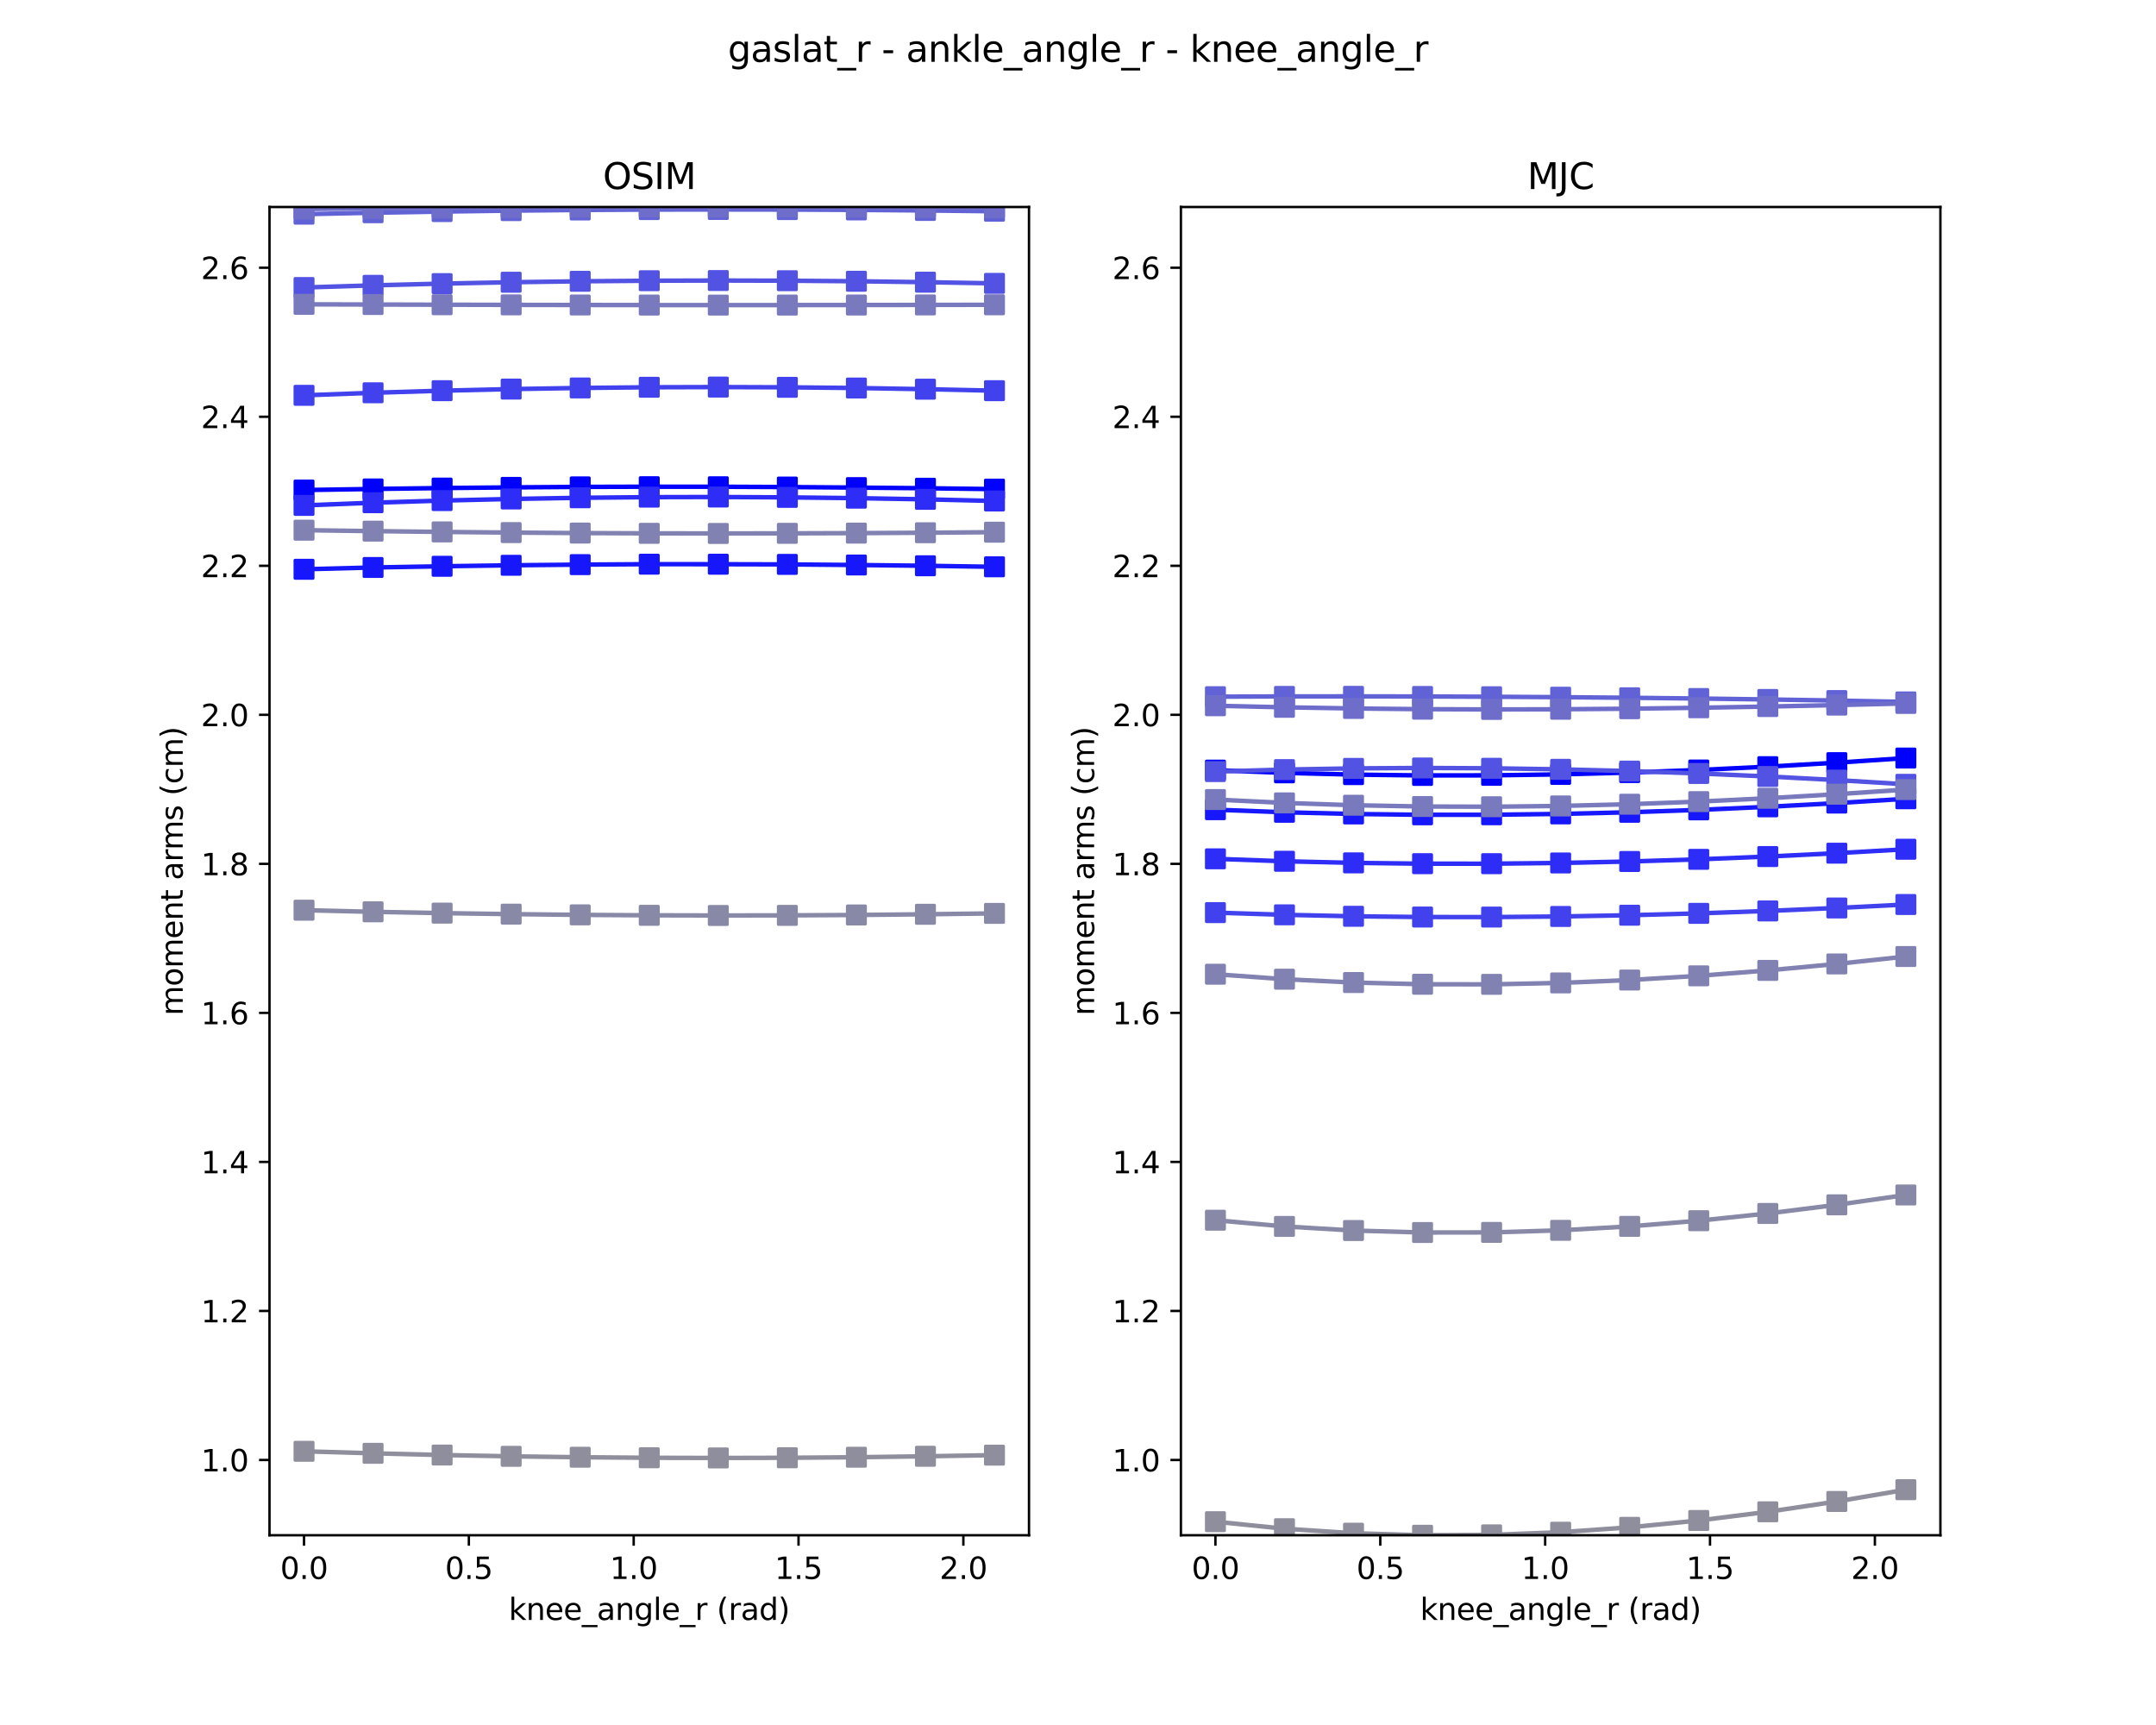 <?xml version="1.0" encoding="utf-8" standalone="no"?>
<!DOCTYPE svg PUBLIC "-//W3C//DTD SVG 1.1//EN"
  "http://www.w3.org/Graphics/SVG/1.1/DTD/svg11.dtd">
<svg xmlns:xlink="http://www.w3.org/1999/xlink" width="720pt" height="576pt" viewBox="0 0 720 576" xmlns="http://www.w3.org/2000/svg" version="1.1">
 <defs>
  <style type="text/css">*{stroke-linejoin: round; stroke-linecap: butt}</style>
 </defs>
 <g id="figure_1">
  <g id="patch_1">
   <path d="M 0 576 
L 720 576 
L 720 0 
L 0 0 
z
" style="fill: #ffffff"/>
  </g>
  <g id="axes_1">
   <g id="patch_2">
    <path d="M 90 512.64 
L 343.636 512.64 
L 343.636 69.12 
L 90 69.12 
z
" style="fill: #ffffff"/>
   </g>
   <g id="matplotlib.axis_1">
    <g id="xtick_1">
     <g id="line2d_1">
      <defs>
       <path id="m16b1b5a6a9" d="M 0 0 
L 0 3.5 
" style="stroke: #000000; stroke-width: 0.8"/>
      </defs>
      <g>
       <use xlink:href="#m16b1b5a6a9" x="101.529" y="512.64" style="stroke: #000000; stroke-width: 0.8"/>
      </g>
     </g>
     <g id="text_1">
      <!-- 0.0 -->
      <g transform="translate(93.577 527.238) scale(0.1 -0.1)">
       <defs>
        <path id="DejaVuSans-30" d="M 2034 4250 
Q 1547 4250 1301 3770 
Q 1056 3291 1056 2328 
Q 1056 1369 1301 889 
Q 1547 409 2034 409 
Q 2525 409 2770 889 
Q 3016 1369 3016 2328 
Q 3016 3291 2770 3770 
Q 2525 4250 2034 4250 
z
M 2034 4750 
Q 2819 4750 3233 4129 
Q 3647 3509 3647 2328 
Q 3647 1150 3233 529 
Q 2819 -91 2034 -91 
Q 1250 -91 836 529 
Q 422 1150 422 2328 
Q 422 3509 836 4129 
Q 1250 4750 2034 4750 
z
" transform="scale(0.016)"/>
        <path id="DejaVuSans-2e" d="M 684 794 
L 1344 794 
L 1344 0 
L 684 0 
L 684 794 
z
" transform="scale(0.016)"/>
       </defs>
       <use xlink:href="#DejaVuSans-30"/>
       <use xlink:href="#DejaVuSans-2e" x="63.623"/>
       <use xlink:href="#DejaVuSans-30" x="95.41"/>
      </g>
     </g>
    </g>
    <g id="xtick_2">
     <g id="line2d_2">
      <g>
       <use xlink:href="#m16b1b5a6a9" x="156.575" y="512.64" style="stroke: #000000; stroke-width: 0.8"/>
      </g>
     </g>
     <g id="text_2">
      <!-- 0.5 -->
      <g transform="translate(148.624 527.238) scale(0.1 -0.1)">
       <defs>
        <path id="DejaVuSans-35" d="M 691 4666 
L 3169 4666 
L 3169 4134 
L 1269 4134 
L 1269 2991 
Q 1406 3038 1543 3061 
Q 1681 3084 1819 3084 
Q 2600 3084 3056 2656 
Q 3513 2228 3513 1497 
Q 3513 744 3044 326 
Q 2575 -91 1722 -91 
Q 1428 -91 1123 -41 
Q 819 9 494 109 
L 494 744 
Q 775 591 1075 516 
Q 1375 441 1709 441 
Q 2250 441 2565 725 
Q 2881 1009 2881 1497 
Q 2881 1984 2565 2268 
Q 2250 2553 1709 2553 
Q 1456 2553 1204 2497 
Q 953 2441 691 2322 
L 691 4666 
z
" transform="scale(0.016)"/>
       </defs>
       <use xlink:href="#DejaVuSans-30"/>
       <use xlink:href="#DejaVuSans-2e" x="63.623"/>
       <use xlink:href="#DejaVuSans-35" x="95.41"/>
      </g>
     </g>
    </g>
    <g id="xtick_3">
     <g id="line2d_3">
      <g>
       <use xlink:href="#m16b1b5a6a9" x="211.622" y="512.64" style="stroke: #000000; stroke-width: 0.8"/>
      </g>
     </g>
     <g id="text_3">
      <!-- 1.0 -->
      <g transform="translate(203.67 527.238) scale(0.1 -0.1)">
       <defs>
        <path id="DejaVuSans-31" d="M 794 531 
L 1825 531 
L 1825 4091 
L 703 3866 
L 703 4441 
L 1819 4666 
L 2450 4666 
L 2450 531 
L 3481 531 
L 3481 0 
L 794 0 
L 794 531 
z
" transform="scale(0.016)"/>
       </defs>
       <use xlink:href="#DejaVuSans-31"/>
       <use xlink:href="#DejaVuSans-2e" x="63.623"/>
       <use xlink:href="#DejaVuSans-30" x="95.41"/>
      </g>
     </g>
    </g>
    <g id="xtick_4">
     <g id="line2d_4">
      <g>
       <use xlink:href="#m16b1b5a6a9" x="266.668" y="512.64" style="stroke: #000000; stroke-width: 0.8"/>
      </g>
     </g>
     <g id="text_4">
      <!-- 1.5 -->
      <g transform="translate(258.717 527.238) scale(0.1 -0.1)">
       <use xlink:href="#DejaVuSans-31"/>
       <use xlink:href="#DejaVuSans-2e" x="63.623"/>
       <use xlink:href="#DejaVuSans-35" x="95.41"/>
      </g>
     </g>
    </g>
    <g id="xtick_5">
     <g id="line2d_5">
      <g>
       <use xlink:href="#m16b1b5a6a9" x="321.715" y="512.64" style="stroke: #000000; stroke-width: 0.8"/>
      </g>
     </g>
     <g id="text_5">
      <!-- 2.0 -->
      <g transform="translate(313.763 527.238) scale(0.1 -0.1)">
       <defs>
        <path id="DejaVuSans-32" d="M 1228 531 
L 3431 531 
L 3431 0 
L 469 0 
L 469 531 
Q 828 903 1448 1529 
Q 2069 2156 2228 2338 
Q 2531 2678 2651 2914 
Q 2772 3150 2772 3378 
Q 2772 3750 2511 3984 
Q 2250 4219 1831 4219 
Q 1534 4219 1204 4116 
Q 875 4013 500 3803 
L 500 4441 
Q 881 4594 1212 4672 
Q 1544 4750 1819 4750 
Q 2544 4750 2975 4387 
Q 3406 4025 3406 3419 
Q 3406 3131 3298 2873 
Q 3191 2616 2906 2266 
Q 2828 2175 2409 1742 
Q 1991 1309 1228 531 
z
" transform="scale(0.016)"/>
       </defs>
       <use xlink:href="#DejaVuSans-32"/>
       <use xlink:href="#DejaVuSans-2e" x="63.623"/>
       <use xlink:href="#DejaVuSans-30" x="95.41"/>
      </g>
     </g>
    </g>
    <g id="text_6">
     <!-- knee_angle_r (rad) -->
     <g transform="translate(169.888 540.917) scale(0.1 -0.1)">
      <defs>
       <path id="DejaVuSans-6b" d="M 581 4863 
L 1159 4863 
L 1159 1991 
L 2875 3500 
L 3609 3500 
L 1753 1863 
L 3688 0 
L 2938 0 
L 1159 1709 
L 1159 0 
L 581 0 
L 581 4863 
z
" transform="scale(0.016)"/>
       <path id="DejaVuSans-6e" d="M 3513 2113 
L 3513 0 
L 2938 0 
L 2938 2094 
Q 2938 2591 2744 2837 
Q 2550 3084 2163 3084 
Q 1697 3084 1428 2787 
Q 1159 2491 1159 1978 
L 1159 0 
L 581 0 
L 581 3500 
L 1159 3500 
L 1159 2956 
Q 1366 3272 1645 3428 
Q 1925 3584 2291 3584 
Q 2894 3584 3203 3211 
Q 3513 2838 3513 2113 
z
" transform="scale(0.016)"/>
       <path id="DejaVuSans-65" d="M 3597 1894 
L 3597 1613 
L 953 1613 
Q 991 1019 1311 708 
Q 1631 397 2203 397 
Q 2534 397 2845 478 
Q 3156 559 3463 722 
L 3463 178 
Q 3153 47 2828 -22 
Q 2503 -91 2169 -91 
Q 1331 -91 842 396 
Q 353 884 353 1716 
Q 353 2575 817 3079 
Q 1281 3584 2069 3584 
Q 2775 3584 3186 3129 
Q 3597 2675 3597 1894 
z
M 3022 2063 
Q 3016 2534 2758 2815 
Q 2500 3097 2075 3097 
Q 1594 3097 1305 2825 
Q 1016 2553 972 2059 
L 3022 2063 
z
" transform="scale(0.016)"/>
       <path id="DejaVuSans-5f" d="M 3263 -1063 
L 3263 -1509 
L -63 -1509 
L -63 -1063 
L 3263 -1063 
z
" transform="scale(0.016)"/>
       <path id="DejaVuSans-61" d="M 2194 1759 
Q 1497 1759 1228 1600 
Q 959 1441 959 1056 
Q 959 750 1161 570 
Q 1363 391 1709 391 
Q 2188 391 2477 730 
Q 2766 1069 2766 1631 
L 2766 1759 
L 2194 1759 
z
M 3341 1997 
L 3341 0 
L 2766 0 
L 2766 531 
Q 2569 213 2275 61 
Q 1981 -91 1556 -91 
Q 1019 -91 701 211 
Q 384 513 384 1019 
Q 384 1609 779 1909 
Q 1175 2209 1959 2209 
L 2766 2209 
L 2766 2266 
Q 2766 2663 2505 2880 
Q 2244 3097 1772 3097 
Q 1472 3097 1187 3025 
Q 903 2953 641 2809 
L 641 3341 
Q 956 3463 1253 3523 
Q 1550 3584 1831 3584 
Q 2591 3584 2966 3190 
Q 3341 2797 3341 1997 
z
" transform="scale(0.016)"/>
       <path id="DejaVuSans-67" d="M 2906 1791 
Q 2906 2416 2648 2759 
Q 2391 3103 1925 3103 
Q 1463 3103 1205 2759 
Q 947 2416 947 1791 
Q 947 1169 1205 825 
Q 1463 481 1925 481 
Q 2391 481 2648 825 
Q 2906 1169 2906 1791 
z
M 3481 434 
Q 3481 -459 3084 -895 
Q 2688 -1331 1869 -1331 
Q 1566 -1331 1297 -1286 
Q 1028 -1241 775 -1147 
L 775 -588 
Q 1028 -725 1275 -790 
Q 1522 -856 1778 -856 
Q 2344 -856 2625 -561 
Q 2906 -266 2906 331 
L 2906 616 
Q 2728 306 2450 153 
Q 2172 0 1784 0 
Q 1141 0 747 490 
Q 353 981 353 1791 
Q 353 2603 747 3093 
Q 1141 3584 1784 3584 
Q 2172 3584 2450 3431 
Q 2728 3278 2906 2969 
L 2906 3500 
L 3481 3500 
L 3481 434 
z
" transform="scale(0.016)"/>
       <path id="DejaVuSans-6c" d="M 603 4863 
L 1178 4863 
L 1178 0 
L 603 0 
L 603 4863 
z
" transform="scale(0.016)"/>
       <path id="DejaVuSans-72" d="M 2631 2963 
Q 2534 3019 2420 3045 
Q 2306 3072 2169 3072 
Q 1681 3072 1420 2755 
Q 1159 2438 1159 1844 
L 1159 0 
L 581 0 
L 581 3500 
L 1159 3500 
L 1159 2956 
Q 1341 3275 1631 3429 
Q 1922 3584 2338 3584 
Q 2397 3584 2469 3576 
Q 2541 3569 2628 3553 
L 2631 2963 
z
" transform="scale(0.016)"/>
       <path id="DejaVuSans-20" transform="scale(0.016)"/>
       <path id="DejaVuSans-28" d="M 1984 4856 
Q 1566 4138 1362 3434 
Q 1159 2731 1159 2009 
Q 1159 1288 1364 580 
Q 1569 -128 1984 -844 
L 1484 -844 
Q 1016 -109 783 600 
Q 550 1309 550 2009 
Q 550 2706 781 3412 
Q 1013 4119 1484 4856 
L 1984 4856 
z
" transform="scale(0.016)"/>
       <path id="DejaVuSans-64" d="M 2906 2969 
L 2906 4863 
L 3481 4863 
L 3481 0 
L 2906 0 
L 2906 525 
Q 2725 213 2448 61 
Q 2172 -91 1784 -91 
Q 1150 -91 751 415 
Q 353 922 353 1747 
Q 353 2572 751 3078 
Q 1150 3584 1784 3584 
Q 2172 3584 2448 3432 
Q 2725 3281 2906 2969 
z
M 947 1747 
Q 947 1113 1208 752 
Q 1469 391 1925 391 
Q 2381 391 2643 752 
Q 2906 1113 2906 1747 
Q 2906 2381 2643 2742 
Q 2381 3103 1925 3103 
Q 1469 3103 1208 2742 
Q 947 2381 947 1747 
z
" transform="scale(0.016)"/>
       <path id="DejaVuSans-29" d="M 513 4856 
L 1013 4856 
Q 1481 4119 1714 3412 
Q 1947 2706 1947 2009 
Q 1947 1309 1714 600 
Q 1481 -109 1013 -844 
L 513 -844 
Q 928 -128 1133 580 
Q 1338 1288 1338 2009 
Q 1338 2731 1133 3434 
Q 928 4138 513 4856 
z
" transform="scale(0.016)"/>
      </defs>
      <use xlink:href="#DejaVuSans-6b"/>
      <use xlink:href="#DejaVuSans-6e" x="57.91"/>
      <use xlink:href="#DejaVuSans-65" x="121.289"/>
      <use xlink:href="#DejaVuSans-65" x="182.812"/>
      <use xlink:href="#DejaVuSans-5f" x="244.336"/>
      <use xlink:href="#DejaVuSans-61" x="294.336"/>
      <use xlink:href="#DejaVuSans-6e" x="355.615"/>
      <use xlink:href="#DejaVuSans-67" x="418.994"/>
      <use xlink:href="#DejaVuSans-6c" x="482.471"/>
      <use xlink:href="#DejaVuSans-65" x="510.254"/>
      <use xlink:href="#DejaVuSans-5f" x="571.777"/>
      <use xlink:href="#DejaVuSans-72" x="621.777"/>
      <use xlink:href="#DejaVuSans-20" x="662.891"/>
      <use xlink:href="#DejaVuSans-28" x="694.678"/>
      <use xlink:href="#DejaVuSans-72" x="733.691"/>
      <use xlink:href="#DejaVuSans-61" x="774.805"/>
      <use xlink:href="#DejaVuSans-64" x="836.084"/>
      <use xlink:href="#DejaVuSans-29" x="899.561"/>
     </g>
    </g>
   </g>
   <g id="matplotlib.axis_2">
    <g id="ytick_1">
     <g id="line2d_6">
      <defs>
       <path id="mf62ab20a69" d="M 0 0 
L -3.5 0 
" style="stroke: #000000; stroke-width: 0.8"/>
      </defs>
      <g>
       <use xlink:href="#mf62ab20a69" x="90" y="487.512" style="stroke: #000000; stroke-width: 0.8"/>
      </g>
     </g>
     <g id="text_7">
      <!-- 1.0 -->
      <g transform="translate(67.097 491.311) scale(0.1 -0.1)">
       <use xlink:href="#DejaVuSans-31"/>
       <use xlink:href="#DejaVuSans-2e" x="63.623"/>
       <use xlink:href="#DejaVuSans-30" x="95.41"/>
      </g>
     </g>
    </g>
    <g id="ytick_2">
     <g id="line2d_7">
      <g>
       <use xlink:href="#mf62ab20a69" x="90" y="437.747" style="stroke: #000000; stroke-width: 0.8"/>
      </g>
     </g>
     <g id="text_8">
      <!-- 1.2 -->
      <g transform="translate(67.097 441.546) scale(0.1 -0.1)">
       <use xlink:href="#DejaVuSans-31"/>
       <use xlink:href="#DejaVuSans-2e" x="63.623"/>
       <use xlink:href="#DejaVuSans-32" x="95.41"/>
      </g>
     </g>
    </g>
    <g id="ytick_3">
     <g id="line2d_8">
      <g>
       <use xlink:href="#mf62ab20a69" x="90" y="387.982" style="stroke: #000000; stroke-width: 0.8"/>
      </g>
     </g>
     <g id="text_9">
      <!-- 1.4 -->
      <g transform="translate(67.097 391.781) scale(0.1 -0.1)">
       <defs>
        <path id="DejaVuSans-34" d="M 2419 4116 
L 825 1625 
L 2419 1625 
L 2419 4116 
z
M 2253 4666 
L 3047 4666 
L 3047 1625 
L 3713 1625 
L 3713 1100 
L 3047 1100 
L 3047 0 
L 2419 0 
L 2419 1100 
L 313 1100 
L 313 1709 
L 2253 4666 
z
" transform="scale(0.016)"/>
       </defs>
       <use xlink:href="#DejaVuSans-31"/>
       <use xlink:href="#DejaVuSans-2e" x="63.623"/>
       <use xlink:href="#DejaVuSans-34" x="95.41"/>
      </g>
     </g>
    </g>
    <g id="ytick_4">
     <g id="line2d_9">
      <g>
       <use xlink:href="#mf62ab20a69" x="90" y="338.217" style="stroke: #000000; stroke-width: 0.8"/>
      </g>
     </g>
     <g id="text_10">
      <!-- 1.6 -->
      <g transform="translate(67.097 342.016) scale(0.1 -0.1)">
       <defs>
        <path id="DejaVuSans-36" d="M 2113 2584 
Q 1688 2584 1439 2293 
Q 1191 2003 1191 1497 
Q 1191 994 1439 701 
Q 1688 409 2113 409 
Q 2538 409 2786 701 
Q 3034 994 3034 1497 
Q 3034 2003 2786 2293 
Q 2538 2584 2113 2584 
z
M 3366 4563 
L 3366 3988 
Q 3128 4100 2886 4159 
Q 2644 4219 2406 4219 
Q 1781 4219 1451 3797 
Q 1122 3375 1075 2522 
Q 1259 2794 1537 2939 
Q 1816 3084 2150 3084 
Q 2853 3084 3261 2657 
Q 3669 2231 3669 1497 
Q 3669 778 3244 343 
Q 2819 -91 2113 -91 
Q 1303 -91 875 529 
Q 447 1150 447 2328 
Q 447 3434 972 4092 
Q 1497 4750 2381 4750 
Q 2619 4750 2861 4703 
Q 3103 4656 3366 4563 
z
" transform="scale(0.016)"/>
       </defs>
       <use xlink:href="#DejaVuSans-31"/>
       <use xlink:href="#DejaVuSans-2e" x="63.623"/>
       <use xlink:href="#DejaVuSans-36" x="95.41"/>
      </g>
     </g>
    </g>
    <g id="ytick_5">
     <g id="line2d_10">
      <g>
       <use xlink:href="#mf62ab20a69" x="90" y="288.452" style="stroke: #000000; stroke-width: 0.8"/>
      </g>
     </g>
     <g id="text_11">
      <!-- 1.8 -->
      <g transform="translate(67.097 292.251) scale(0.1 -0.1)">
       <defs>
        <path id="DejaVuSans-38" d="M 2034 2216 
Q 1584 2216 1326 1975 
Q 1069 1734 1069 1313 
Q 1069 891 1326 650 
Q 1584 409 2034 409 
Q 2484 409 2743 651 
Q 3003 894 3003 1313 
Q 3003 1734 2745 1975 
Q 2488 2216 2034 2216 
z
M 1403 2484 
Q 997 2584 770 2862 
Q 544 3141 544 3541 
Q 544 4100 942 4425 
Q 1341 4750 2034 4750 
Q 2731 4750 3128 4425 
Q 3525 4100 3525 3541 
Q 3525 3141 3298 2862 
Q 3072 2584 2669 2484 
Q 3125 2378 3379 2068 
Q 3634 1759 3634 1313 
Q 3634 634 3220 271 
Q 2806 -91 2034 -91 
Q 1263 -91 848 271 
Q 434 634 434 1313 
Q 434 1759 690 2068 
Q 947 2378 1403 2484 
z
M 1172 3481 
Q 1172 3119 1398 2916 
Q 1625 2713 2034 2713 
Q 2441 2713 2670 2916 
Q 2900 3119 2900 3481 
Q 2900 3844 2670 4047 
Q 2441 4250 2034 4250 
Q 1625 4250 1398 4047 
Q 1172 3844 1172 3481 
z
" transform="scale(0.016)"/>
       </defs>
       <use xlink:href="#DejaVuSans-31"/>
       <use xlink:href="#DejaVuSans-2e" x="63.623"/>
       <use xlink:href="#DejaVuSans-38" x="95.41"/>
      </g>
     </g>
    </g>
    <g id="ytick_6">
     <g id="line2d_11">
      <g>
       <use xlink:href="#mf62ab20a69" x="90" y="238.687" style="stroke: #000000; stroke-width: 0.8"/>
      </g>
     </g>
     <g id="text_12">
      <!-- 2.0 -->
      <g transform="translate(67.097 242.486) scale(0.1 -0.1)">
       <use xlink:href="#DejaVuSans-32"/>
       <use xlink:href="#DejaVuSans-2e" x="63.623"/>
       <use xlink:href="#DejaVuSans-30" x="95.41"/>
      </g>
     </g>
    </g>
    <g id="ytick_7">
     <g id="line2d_12">
      <g>
       <use xlink:href="#mf62ab20a69" x="90" y="188.922" style="stroke: #000000; stroke-width: 0.8"/>
      </g>
     </g>
     <g id="text_13">
      <!-- 2.2 -->
      <g transform="translate(67.097 192.721) scale(0.1 -0.1)">
       <use xlink:href="#DejaVuSans-32"/>
       <use xlink:href="#DejaVuSans-2e" x="63.623"/>
       <use xlink:href="#DejaVuSans-32" x="95.41"/>
      </g>
     </g>
    </g>
    <g id="ytick_8">
     <g id="line2d_13">
      <g>
       <use xlink:href="#mf62ab20a69" x="90" y="139.157" style="stroke: #000000; stroke-width: 0.8"/>
      </g>
     </g>
     <g id="text_14">
      <!-- 2.4 -->
      <g transform="translate(67.097 142.956) scale(0.1 -0.1)">
       <use xlink:href="#DejaVuSans-32"/>
       <use xlink:href="#DejaVuSans-2e" x="63.623"/>
       <use xlink:href="#DejaVuSans-34" x="95.41"/>
      </g>
     </g>
    </g>
    <g id="ytick_9">
     <g id="line2d_14">
      <g>
       <use xlink:href="#mf62ab20a69" x="90" y="89.392" style="stroke: #000000; stroke-width: 0.8"/>
      </g>
     </g>
     <g id="text_15">
      <!-- 2.6 -->
      <g transform="translate(67.097 93.191) scale(0.1 -0.1)">
       <use xlink:href="#DejaVuSans-32"/>
       <use xlink:href="#DejaVuSans-2e" x="63.623"/>
       <use xlink:href="#DejaVuSans-36" x="95.41"/>
      </g>
     </g>
    </g>
    <g id="text_16">
     <!-- moment arms (cm) -->
     <g transform="translate(61.017 339.092) rotate(-90) scale(0.1 -0.1)">
      <defs>
       <path id="DejaVuSans-6d" d="M 3328 2828 
Q 3544 3216 3844 3400 
Q 4144 3584 4550 3584 
Q 5097 3584 5394 3201 
Q 5691 2819 5691 2113 
L 5691 0 
L 5113 0 
L 5113 2094 
Q 5113 2597 4934 2840 
Q 4756 3084 4391 3084 
Q 3944 3084 3684 2787 
Q 3425 2491 3425 1978 
L 3425 0 
L 2847 0 
L 2847 2094 
Q 2847 2600 2669 2842 
Q 2491 3084 2119 3084 
Q 1678 3084 1418 2786 
Q 1159 2488 1159 1978 
L 1159 0 
L 581 0 
L 581 3500 
L 1159 3500 
L 1159 2956 
Q 1356 3278 1631 3431 
Q 1906 3584 2284 3584 
Q 2666 3584 2933 3390 
Q 3200 3197 3328 2828 
z
" transform="scale(0.016)"/>
       <path id="DejaVuSans-6f" d="M 1959 3097 
Q 1497 3097 1228 2736 
Q 959 2375 959 1747 
Q 959 1119 1226 758 
Q 1494 397 1959 397 
Q 2419 397 2687 759 
Q 2956 1122 2956 1747 
Q 2956 2369 2687 2733 
Q 2419 3097 1959 3097 
z
M 1959 3584 
Q 2709 3584 3137 3096 
Q 3566 2609 3566 1747 
Q 3566 888 3137 398 
Q 2709 -91 1959 -91 
Q 1206 -91 779 398 
Q 353 888 353 1747 
Q 353 2609 779 3096 
Q 1206 3584 1959 3584 
z
" transform="scale(0.016)"/>
       <path id="DejaVuSans-74" d="M 1172 4494 
L 1172 3500 
L 2356 3500 
L 2356 3053 
L 1172 3053 
L 1172 1153 
Q 1172 725 1289 603 
Q 1406 481 1766 481 
L 2356 481 
L 2356 0 
L 1766 0 
Q 1100 0 847 248 
Q 594 497 594 1153 
L 594 3053 
L 172 3053 
L 172 3500 
L 594 3500 
L 594 4494 
L 1172 4494 
z
" transform="scale(0.016)"/>
       <path id="DejaVuSans-73" d="M 2834 3397 
L 2834 2853 
Q 2591 2978 2328 3040 
Q 2066 3103 1784 3103 
Q 1356 3103 1142 2972 
Q 928 2841 928 2578 
Q 928 2378 1081 2264 
Q 1234 2150 1697 2047 
L 1894 2003 
Q 2506 1872 2764 1633 
Q 3022 1394 3022 966 
Q 3022 478 2636 193 
Q 2250 -91 1575 -91 
Q 1294 -91 989 -36 
Q 684 19 347 128 
L 347 722 
Q 666 556 975 473 
Q 1284 391 1588 391 
Q 1994 391 2212 530 
Q 2431 669 2431 922 
Q 2431 1156 2273 1281 
Q 2116 1406 1581 1522 
L 1381 1569 
Q 847 1681 609 1914 
Q 372 2147 372 2553 
Q 372 3047 722 3315 
Q 1072 3584 1716 3584 
Q 2034 3584 2315 3537 
Q 2597 3491 2834 3397 
z
" transform="scale(0.016)"/>
       <path id="DejaVuSans-63" d="M 3122 3366 
L 3122 2828 
Q 2878 2963 2633 3030 
Q 2388 3097 2138 3097 
Q 1578 3097 1268 2742 
Q 959 2388 959 1747 
Q 959 1106 1268 751 
Q 1578 397 2138 397 
Q 2388 397 2633 464 
Q 2878 531 3122 666 
L 3122 134 
Q 2881 22 2623 -34 
Q 2366 -91 2075 -91 
Q 1284 -91 818 406 
Q 353 903 353 1747 
Q 353 2603 823 3093 
Q 1294 3584 2113 3584 
Q 2378 3584 2631 3529 
Q 2884 3475 3122 3366 
z
" transform="scale(0.016)"/>
      </defs>
      <use xlink:href="#DejaVuSans-6d"/>
      <use xlink:href="#DejaVuSans-6f" x="97.412"/>
      <use xlink:href="#DejaVuSans-6d" x="158.594"/>
      <use xlink:href="#DejaVuSans-65" x="256.006"/>
      <use xlink:href="#DejaVuSans-6e" x="317.529"/>
      <use xlink:href="#DejaVuSans-74" x="380.908"/>
      <use xlink:href="#DejaVuSans-20" x="420.117"/>
      <use xlink:href="#DejaVuSans-61" x="451.904"/>
      <use xlink:href="#DejaVuSans-72" x="513.184"/>
      <use xlink:href="#DejaVuSans-6d" x="552.547"/>
      <use xlink:href="#DejaVuSans-73" x="649.959"/>
      <use xlink:href="#DejaVuSans-20" x="702.059"/>
      <use xlink:href="#DejaVuSans-28" x="733.846"/>
      <use xlink:href="#DejaVuSans-63" x="772.859"/>
      <use xlink:href="#DejaVuSans-6d" x="827.84"/>
      <use xlink:href="#DejaVuSans-29" x="925.252"/>
     </g>
    </g>
   </g>
   <g id="line2d_15">
    <path d="M 101.529 163.634 
L 124.587 163.27 
L 147.645 162.967 
L 170.702 162.747 
L 193.76 162.58 
L 216.818 162.518 
L 239.876 162.531 
L 262.934 162.636 
L 285.992 162.815 
L 309.05 163.027 
L 332.107 163.317 
" clip-path="url(#p3548b3721e)" style="fill: none; stroke: #0000ff; stroke-width: 1.5; stroke-linecap: square"/>
    <defs>
     <path id="m19321057d7" d="M -3 3 
L 3 3 
L 3 -3 
L -3 -3 
z
" style="stroke: #0000ff; stroke-linejoin: miter"/>
    </defs>
    <g clip-path="url(#p3548b3721e)">
     <use xlink:href="#m19321057d7" x="101.529" y="163.634" style="fill: #0000ff; stroke: #0000ff; stroke-linejoin: miter"/>
     <use xlink:href="#m19321057d7" x="124.587" y="163.27" style="fill: #0000ff; stroke: #0000ff; stroke-linejoin: miter"/>
     <use xlink:href="#m19321057d7" x="147.645" y="162.967" style="fill: #0000ff; stroke: #0000ff; stroke-linejoin: miter"/>
     <use xlink:href="#m19321057d7" x="170.702" y="162.747" style="fill: #0000ff; stroke: #0000ff; stroke-linejoin: miter"/>
     <use xlink:href="#m19321057d7" x="193.76" y="162.58" style="fill: #0000ff; stroke: #0000ff; stroke-linejoin: miter"/>
     <use xlink:href="#m19321057d7" x="216.818" y="162.518" style="fill: #0000ff; stroke: #0000ff; stroke-linejoin: miter"/>
     <use xlink:href="#m19321057d7" x="239.876" y="162.531" style="fill: #0000ff; stroke: #0000ff; stroke-linejoin: miter"/>
     <use xlink:href="#m19321057d7" x="262.934" y="162.636" style="fill: #0000ff; stroke: #0000ff; stroke-linejoin: miter"/>
     <use xlink:href="#m19321057d7" x="285.992" y="162.815" style="fill: #0000ff; stroke: #0000ff; stroke-linejoin: miter"/>
     <use xlink:href="#m19321057d7" x="309.05" y="163.027" style="fill: #0000ff; stroke: #0000ff; stroke-linejoin: miter"/>
     <use xlink:href="#m19321057d7" x="332.107" y="163.317" style="fill: #0000ff; stroke: #0000ff; stroke-linejoin: miter"/>
    </g>
   </g>
   <g id="line2d_16">
    <path d="M 101.529 190.09 
L 124.587 189.488 
L 147.645 189.088 
L 170.702 188.758 
L 193.76 188.535 
L 216.818 188.387 
L 239.876 188.405 
L 262.934 188.46 
L 285.992 188.663 
L 309.05 188.919 
L 332.107 189.266 
" clip-path="url(#p3548b3721e)" style="fill: none; stroke: #1717fd; stroke-width: 1.5; stroke-linecap: square"/>
    <defs>
     <path id="m7191936d1c" d="M -3 3 
L 3 3 
L 3 -3 
L -3 -3 
z
" style="stroke: #1717fd; stroke-linejoin: miter"/>
    </defs>
    <g clip-path="url(#p3548b3721e)">
     <use xlink:href="#m7191936d1c" x="101.529" y="190.09" style="fill: #1717fd; stroke: #1717fd; stroke-linejoin: miter"/>
     <use xlink:href="#m7191936d1c" x="124.587" y="189.488" style="fill: #1717fd; stroke: #1717fd; stroke-linejoin: miter"/>
     <use xlink:href="#m7191936d1c" x="147.645" y="189.088" style="fill: #1717fd; stroke: #1717fd; stroke-linejoin: miter"/>
     <use xlink:href="#m7191936d1c" x="170.702" y="188.758" style="fill: #1717fd; stroke: #1717fd; stroke-linejoin: miter"/>
     <use xlink:href="#m7191936d1c" x="193.76" y="188.535" style="fill: #1717fd; stroke: #1717fd; stroke-linejoin: miter"/>
     <use xlink:href="#m7191936d1c" x="216.818" y="188.387" style="fill: #1717fd; stroke: #1717fd; stroke-linejoin: miter"/>
     <use xlink:href="#m7191936d1c" x="239.876" y="188.405" style="fill: #1717fd; stroke: #1717fd; stroke-linejoin: miter"/>
     <use xlink:href="#m7191936d1c" x="262.934" y="188.46" style="fill: #1717fd; stroke: #1717fd; stroke-linejoin: miter"/>
     <use xlink:href="#m7191936d1c" x="285.992" y="188.663" style="fill: #1717fd; stroke: #1717fd; stroke-linejoin: miter"/>
     <use xlink:href="#m7191936d1c" x="309.05" y="188.919" style="fill: #1717fd; stroke: #1717fd; stroke-linejoin: miter"/>
     <use xlink:href="#m7191936d1c" x="332.107" y="189.266" style="fill: #1717fd; stroke: #1717fd; stroke-linejoin: miter"/>
    </g>
   </g>
   <g id="line2d_17">
    <path d="M 101.529 168.76 
L 124.587 167.864 
L 147.645 167.152 
L 170.702 166.612 
L 193.76 166.218 
L 216.818 166.006 
L 239.876 165.953 
L 262.934 166.08 
L 285.992 166.338 
L 309.05 166.734 
L 332.107 167.279 
" clip-path="url(#p3548b3721e)" style="fill: none; stroke: #2d2df7; stroke-width: 1.5; stroke-linecap: square"/>
    <defs>
     <path id="m492a56316e" d="M -3 3 
L 3 3 
L 3 -3 
L -3 -3 
z
" style="stroke: #2d2df7; stroke-linejoin: miter"/>
    </defs>
    <g clip-path="url(#p3548b3721e)">
     <use xlink:href="#m492a56316e" x="101.529" y="168.76" style="fill: #2d2df7; stroke: #2d2df7; stroke-linejoin: miter"/>
     <use xlink:href="#m492a56316e" x="124.587" y="167.864" style="fill: #2d2df7; stroke: #2d2df7; stroke-linejoin: miter"/>
     <use xlink:href="#m492a56316e" x="147.645" y="167.152" style="fill: #2d2df7; stroke: #2d2df7; stroke-linejoin: miter"/>
     <use xlink:href="#m492a56316e" x="170.702" y="166.612" style="fill: #2d2df7; stroke: #2d2df7; stroke-linejoin: miter"/>
     <use xlink:href="#m492a56316e" x="193.76" y="166.218" style="fill: #2d2df7; stroke: #2d2df7; stroke-linejoin: miter"/>
     <use xlink:href="#m492a56316e" x="216.818" y="166.006" style="fill: #2d2df7; stroke: #2d2df7; stroke-linejoin: miter"/>
     <use xlink:href="#m492a56316e" x="239.876" y="165.953" style="fill: #2d2df7; stroke: #2d2df7; stroke-linejoin: miter"/>
     <use xlink:href="#m492a56316e" x="262.934" y="166.08" style="fill: #2d2df7; stroke: #2d2df7; stroke-linejoin: miter"/>
     <use xlink:href="#m492a56316e" x="285.992" y="166.338" style="fill: #2d2df7; stroke: #2d2df7; stroke-linejoin: miter"/>
     <use xlink:href="#m492a56316e" x="309.05" y="166.734" style="fill: #2d2df7; stroke: #2d2df7; stroke-linejoin: miter"/>
     <use xlink:href="#m492a56316e" x="332.107" y="167.279" style="fill: #2d2df7; stroke: #2d2df7; stroke-linejoin: miter"/>
    </g>
   </g>
   <g id="line2d_18">
    <path d="M 101.529 132.005 
L 124.587 131.157 
L 147.645 130.459 
L 170.702 129.919 
L 193.76 129.545 
L 216.818 129.316 
L 239.876 129.25 
L 262.934 129.333 
L 285.992 129.56 
L 309.05 129.951 
L 332.107 130.45 
" clip-path="url(#p3548b3721e)" style="fill: none; stroke: #4141ee; stroke-width: 1.5; stroke-linecap: square"/>
    <defs>
     <path id="m6e228c0bfd" d="M -3 3 
L 3 3 
L 3 -3 
L -3 -3 
z
" style="stroke: #4141ee; stroke-linejoin: miter"/>
    </defs>
    <g clip-path="url(#p3548b3721e)">
     <use xlink:href="#m6e228c0bfd" x="101.529" y="132.005" style="fill: #4141ee; stroke: #4141ee; stroke-linejoin: miter"/>
     <use xlink:href="#m6e228c0bfd" x="124.587" y="131.157" style="fill: #4141ee; stroke: #4141ee; stroke-linejoin: miter"/>
     <use xlink:href="#m6e228c0bfd" x="147.645" y="130.459" style="fill: #4141ee; stroke: #4141ee; stroke-linejoin: miter"/>
     <use xlink:href="#m6e228c0bfd" x="170.702" y="129.919" style="fill: #4141ee; stroke: #4141ee; stroke-linejoin: miter"/>
     <use xlink:href="#m6e228c0bfd" x="193.76" y="129.545" style="fill: #4141ee; stroke: #4141ee; stroke-linejoin: miter"/>
     <use xlink:href="#m6e228c0bfd" x="216.818" y="129.316" style="fill: #4141ee; stroke: #4141ee; stroke-linejoin: miter"/>
     <use xlink:href="#m6e228c0bfd" x="239.876" y="129.25" style="fill: #4141ee; stroke: #4141ee; stroke-linejoin: miter"/>
     <use xlink:href="#m6e228c0bfd" x="262.934" y="129.333" style="fill: #4141ee; stroke: #4141ee; stroke-linejoin: miter"/>
     <use xlink:href="#m6e228c0bfd" x="285.992" y="129.56" style="fill: #4141ee; stroke: #4141ee; stroke-linejoin: miter"/>
     <use xlink:href="#m6e228c0bfd" x="309.05" y="129.951" style="fill: #4141ee; stroke: #4141ee; stroke-linejoin: miter"/>
     <use xlink:href="#m6e228c0bfd" x="332.107" y="130.45" style="fill: #4141ee; stroke: #4141ee; stroke-linejoin: miter"/>
    </g>
   </g>
   <g id="line2d_19">
    <path d="M 101.529 95.997 
L 124.587 95.284 
L 147.645 94.703 
L 170.702 94.242 
L 193.76 93.927 
L 216.818 93.738 
L 239.876 93.673 
L 262.934 93.733 
L 285.992 93.914 
L 309.05 94.221 
L 332.107 94.617 
" clip-path="url(#p3548b3721e)" style="fill: none; stroke: #5252e3; stroke-width: 1.5; stroke-linecap: square"/>
    <defs>
     <path id="m9a0abeaa89" d="M -3 3 
L 3 3 
L 3 -3 
L -3 -3 
z
" style="stroke: #5252e3; stroke-linejoin: miter"/>
    </defs>
    <g clip-path="url(#p3548b3721e)">
     <use xlink:href="#m9a0abeaa89" x="101.529" y="95.997" style="fill: #5252e3; stroke: #5252e3; stroke-linejoin: miter"/>
     <use xlink:href="#m9a0abeaa89" x="124.587" y="95.284" style="fill: #5252e3; stroke: #5252e3; stroke-linejoin: miter"/>
     <use xlink:href="#m9a0abeaa89" x="147.645" y="94.703" style="fill: #5252e3; stroke: #5252e3; stroke-linejoin: miter"/>
     <use xlink:href="#m9a0abeaa89" x="170.702" y="94.242" style="fill: #5252e3; stroke: #5252e3; stroke-linejoin: miter"/>
     <use xlink:href="#m9a0abeaa89" x="193.76" y="93.927" style="fill: #5252e3; stroke: #5252e3; stroke-linejoin: miter"/>
     <use xlink:href="#m9a0abeaa89" x="216.818" y="93.738" style="fill: #5252e3; stroke: #5252e3; stroke-linejoin: miter"/>
     <use xlink:href="#m9a0abeaa89" x="239.876" y="93.673" style="fill: #5252e3; stroke: #5252e3; stroke-linejoin: miter"/>
     <use xlink:href="#m9a0abeaa89" x="262.934" y="93.733" style="fill: #5252e3; stroke: #5252e3; stroke-linejoin: miter"/>
     <use xlink:href="#m9a0abeaa89" x="285.992" y="93.914" style="fill: #5252e3; stroke: #5252e3; stroke-linejoin: miter"/>
     <use xlink:href="#m9a0abeaa89" x="309.05" y="94.221" style="fill: #5252e3; stroke: #5252e3; stroke-linejoin: miter"/>
     <use xlink:href="#m9a0abeaa89" x="332.107" y="94.617" style="fill: #5252e3; stroke: #5252e3; stroke-linejoin: miter"/>
    </g>
   </g>
   <g id="line2d_20">
    <path d="M 101.529 71.52 
L 124.587 71.033 
L 147.645 70.646 
L 170.702 70.331 
L 193.76 70.117 
L 216.818 69.987 
L 239.876 69.948 
L 262.934 69.98 
L 285.992 70.092 
L 309.05 70.276 
L 332.107 70.543 
" clip-path="url(#p3548b3721e)" style="fill: none; stroke: #6262d7; stroke-width: 1.5; stroke-linecap: square"/>
    <defs>
     <path id="mc6d235d28d" d="M -3 3 
L 3 3 
L 3 -3 
L -3 -3 
z
" style="stroke: #6262d7; stroke-linejoin: miter"/>
    </defs>
    <g clip-path="url(#p3548b3721e)">
     <use xlink:href="#mc6d235d28d" x="101.529" y="71.52" style="fill: #6262d7; stroke: #6262d7; stroke-linejoin: miter"/>
     <use xlink:href="#mc6d235d28d" x="124.587" y="71.033" style="fill: #6262d7; stroke: #6262d7; stroke-linejoin: miter"/>
     <use xlink:href="#mc6d235d28d" x="147.645" y="70.646" style="fill: #6262d7; stroke: #6262d7; stroke-linejoin: miter"/>
     <use xlink:href="#mc6d235d28d" x="170.702" y="70.331" style="fill: #6262d7; stroke: #6262d7; stroke-linejoin: miter"/>
     <use xlink:href="#mc6d235d28d" x="193.76" y="70.117" style="fill: #6262d7; stroke: #6262d7; stroke-linejoin: miter"/>
     <use xlink:href="#mc6d235d28d" x="216.818" y="69.987" style="fill: #6262d7; stroke: #6262d7; stroke-linejoin: miter"/>
     <use xlink:href="#mc6d235d28d" x="239.876" y="69.948" style="fill: #6262d7; stroke: #6262d7; stroke-linejoin: miter"/>
     <use xlink:href="#mc6d235d28d" x="262.934" y="69.98" style="fill: #6262d7; stroke: #6262d7; stroke-linejoin: miter"/>
     <use xlink:href="#mc6d235d28d" x="285.992" y="70.092" style="fill: #6262d7; stroke: #6262d7; stroke-linejoin: miter"/>
     <use xlink:href="#mc6d235d28d" x="309.05" y="70.276" style="fill: #6262d7; stroke: #6262d7; stroke-linejoin: miter"/>
     <use xlink:href="#mc6d235d28d" x="332.107" y="70.543" style="fill: #6262d7; stroke: #6262d7; stroke-linejoin: miter"/>
    </g>
   </g>
   <g id="line2d_21">
    <path d="M 101.529 69.792 
L 124.587 69.576 
L 147.645 69.41 
L 170.702 69.284 
L 193.76 69.188 
L 216.818 69.134 
L 239.876 69.12 
L 262.934 69.131 
L 285.992 69.176 
L 309.05 69.251 
L 332.107 69.357 
" clip-path="url(#p3548b3721e)" style="fill: none; stroke: #6e6eca; stroke-width: 1.5; stroke-linecap: square"/>
    <defs>
     <path id="m4bc18a2546" d="M -3 3 
L 3 3 
L 3 -3 
L -3 -3 
z
" style="stroke: #6e6eca; stroke-linejoin: miter"/>
    </defs>
    <g clip-path="url(#p3548b3721e)">
     <use xlink:href="#m4bc18a2546" x="101.529" y="69.792" style="fill: #6e6eca; stroke: #6e6eca; stroke-linejoin: miter"/>
     <use xlink:href="#m4bc18a2546" x="124.587" y="69.576" style="fill: #6e6eca; stroke: #6e6eca; stroke-linejoin: miter"/>
     <use xlink:href="#m4bc18a2546" x="147.645" y="69.41" style="fill: #6e6eca; stroke: #6e6eca; stroke-linejoin: miter"/>
     <use xlink:href="#m4bc18a2546" x="170.702" y="69.284" style="fill: #6e6eca; stroke: #6e6eca; stroke-linejoin: miter"/>
     <use xlink:href="#m4bc18a2546" x="193.76" y="69.188" style="fill: #6e6eca; stroke: #6e6eca; stroke-linejoin: miter"/>
     <use xlink:href="#m4bc18a2546" x="216.818" y="69.134" style="fill: #6e6eca; stroke: #6e6eca; stroke-linejoin: miter"/>
     <use xlink:href="#m4bc18a2546" x="239.876" y="69.12" style="fill: #6e6eca; stroke: #6e6eca; stroke-linejoin: miter"/>
     <use xlink:href="#m4bc18a2546" x="262.934" y="69.131" style="fill: #6e6eca; stroke: #6e6eca; stroke-linejoin: miter"/>
     <use xlink:href="#m4bc18a2546" x="285.992" y="69.176" style="fill: #6e6eca; stroke: #6e6eca; stroke-linejoin: miter"/>
     <use xlink:href="#m4bc18a2546" x="309.05" y="69.251" style="fill: #6e6eca; stroke: #6e6eca; stroke-linejoin: miter"/>
     <use xlink:href="#m4bc18a2546" x="332.107" y="69.357" style="fill: #6e6eca; stroke: #6e6eca; stroke-linejoin: miter"/>
    </g>
   </g>
   <g id="line2d_22">
    <path d="M 101.529 101.62 
L 124.587 101.686 
L 147.645 101.749 
L 170.702 101.801 
L 193.76 101.84 
L 216.818 101.866 
L 239.876 101.876 
L 262.934 101.869 
L 285.992 101.848 
L 309.05 101.815 
L 332.107 101.769 
" clip-path="url(#p3548b3721e)" style="fill: none; stroke: #7979be; stroke-width: 1.5; stroke-linecap: square"/>
    <defs>
     <path id="me489c3688e" d="M -3 3 
L 3 3 
L 3 -3 
L -3 -3 
z
" style="stroke: #7979be; stroke-linejoin: miter"/>
    </defs>
    <g clip-path="url(#p3548b3721e)">
     <use xlink:href="#me489c3688e" x="101.529" y="101.62" style="fill: #7979be; stroke: #7979be; stroke-linejoin: miter"/>
     <use xlink:href="#me489c3688e" x="124.587" y="101.686" style="fill: #7979be; stroke: #7979be; stroke-linejoin: miter"/>
     <use xlink:href="#me489c3688e" x="147.645" y="101.749" style="fill: #7979be; stroke: #7979be; stroke-linejoin: miter"/>
     <use xlink:href="#me489c3688e" x="170.702" y="101.801" style="fill: #7979be; stroke: #7979be; stroke-linejoin: miter"/>
     <use xlink:href="#me489c3688e" x="193.76" y="101.84" style="fill: #7979be; stroke: #7979be; stroke-linejoin: miter"/>
     <use xlink:href="#me489c3688e" x="216.818" y="101.866" style="fill: #7979be; stroke: #7979be; stroke-linejoin: miter"/>
     <use xlink:href="#me489c3688e" x="239.876" y="101.876" style="fill: #7979be; stroke: #7979be; stroke-linejoin: miter"/>
     <use xlink:href="#me489c3688e" x="262.934" y="101.869" style="fill: #7979be; stroke: #7979be; stroke-linejoin: miter"/>
     <use xlink:href="#me489c3688e" x="285.992" y="101.848" style="fill: #7979be; stroke: #7979be; stroke-linejoin: miter"/>
     <use xlink:href="#me489c3688e" x="309.05" y="101.815" style="fill: #7979be; stroke: #7979be; stroke-linejoin: miter"/>
     <use xlink:href="#me489c3688e" x="332.107" y="101.769" style="fill: #7979be; stroke: #7979be; stroke-linejoin: miter"/>
    </g>
   </g>
   <g id="line2d_23">
    <path d="M 101.529 177.034 
L 124.587 177.348 
L 147.645 177.614 
L 170.702 177.84 
L 193.76 177.995 
L 216.818 178.091 
L 239.876 178.128 
L 262.934 178.093 
L 285.992 178.015 
L 309.05 177.885 
L 332.107 177.703 
" clip-path="url(#p3548b3721e)" style="fill: none; stroke: #8181b2; stroke-width: 1.5; stroke-linecap: square"/>
    <defs>
     <path id="m4d078245c3" d="M -3 3 
L 3 3 
L 3 -3 
L -3 -3 
z
" style="stroke: #8181b2; stroke-linejoin: miter"/>
    </defs>
    <g clip-path="url(#p3548b3721e)">
     <use xlink:href="#m4d078245c3" x="101.529" y="177.034" style="fill: #8181b2; stroke: #8181b2; stroke-linejoin: miter"/>
     <use xlink:href="#m4d078245c3" x="124.587" y="177.348" style="fill: #8181b2; stroke: #8181b2; stroke-linejoin: miter"/>
     <use xlink:href="#m4d078245c3" x="147.645" y="177.614" style="fill: #8181b2; stroke: #8181b2; stroke-linejoin: miter"/>
     <use xlink:href="#m4d078245c3" x="170.702" y="177.84" style="fill: #8181b2; stroke: #8181b2; stroke-linejoin: miter"/>
     <use xlink:href="#m4d078245c3" x="193.76" y="177.995" style="fill: #8181b2; stroke: #8181b2; stroke-linejoin: miter"/>
     <use xlink:href="#m4d078245c3" x="216.818" y="178.091" style="fill: #8181b2; stroke: #8181b2; stroke-linejoin: miter"/>
     <use xlink:href="#m4d078245c3" x="239.876" y="178.128" style="fill: #8181b2; stroke: #8181b2; stroke-linejoin: miter"/>
     <use xlink:href="#m4d078245c3" x="262.934" y="178.093" style="fill: #8181b2; stroke: #8181b2; stroke-linejoin: miter"/>
     <use xlink:href="#m4d078245c3" x="285.992" y="178.015" style="fill: #8181b2; stroke: #8181b2; stroke-linejoin: miter"/>
     <use xlink:href="#m4d078245c3" x="309.05" y="177.885" style="fill: #8181b2; stroke: #8181b2; stroke-linejoin: miter"/>
     <use xlink:href="#m4d078245c3" x="332.107" y="177.703" style="fill: #8181b2; stroke: #8181b2; stroke-linejoin: miter"/>
    </g>
   </g>
   <g id="line2d_24">
    <path d="M 101.529 303.926 
L 124.587 304.468 
L 147.645 304.901 
L 170.702 305.241 
L 193.76 305.487 
L 216.818 305.637 
L 239.876 305.691 
L 262.934 305.652 
L 285.992 305.523 
L 309.05 305.287 
L 332.107 304.994 
" clip-path="url(#p3548b3721e)" style="fill: none; stroke: #8888a7; stroke-width: 1.5; stroke-linecap: square"/>
    <defs>
     <path id="m668792e1a8" d="M -3 3 
L 3 3 
L 3 -3 
L -3 -3 
z
" style="stroke: #8888a7; stroke-linejoin: miter"/>
    </defs>
    <g clip-path="url(#p3548b3721e)">
     <use xlink:href="#m668792e1a8" x="101.529" y="303.926" style="fill: #8888a7; stroke: #8888a7; stroke-linejoin: miter"/>
     <use xlink:href="#m668792e1a8" x="124.587" y="304.468" style="fill: #8888a7; stroke: #8888a7; stroke-linejoin: miter"/>
     <use xlink:href="#m668792e1a8" x="147.645" y="304.901" style="fill: #8888a7; stroke: #8888a7; stroke-linejoin: miter"/>
     <use xlink:href="#m668792e1a8" x="170.702" y="305.241" style="fill: #8888a7; stroke: #8888a7; stroke-linejoin: miter"/>
     <use xlink:href="#m668792e1a8" x="193.76" y="305.487" style="fill: #8888a7; stroke: #8888a7; stroke-linejoin: miter"/>
     <use xlink:href="#m668792e1a8" x="216.818" y="305.637" style="fill: #8888a7; stroke: #8888a7; stroke-linejoin: miter"/>
     <use xlink:href="#m668792e1a8" x="239.876" y="305.691" style="fill: #8888a7; stroke: #8888a7; stroke-linejoin: miter"/>
     <use xlink:href="#m668792e1a8" x="262.934" y="305.652" style="fill: #8888a7; stroke: #8888a7; stroke-linejoin: miter"/>
     <use xlink:href="#m668792e1a8" x="285.992" y="305.523" style="fill: #8888a7; stroke: #8888a7; stroke-linejoin: miter"/>
     <use xlink:href="#m668792e1a8" x="309.05" y="305.287" style="fill: #8888a7; stroke: #8888a7; stroke-linejoin: miter"/>
     <use xlink:href="#m668792e1a8" x="332.107" y="304.994" style="fill: #8888a7; stroke: #8888a7; stroke-linejoin: miter"/>
    </g>
   </g>
   <g id="line2d_25">
    <path d="M 101.529 484.606 
L 124.587 485.28 
L 147.645 485.852 
L 170.702 486.284 
L 193.76 486.59 
L 216.818 486.771 
L 239.876 486.83 
L 262.934 486.769 
L 285.992 486.59 
L 309.05 486.272 
L 332.107 485.89 
" clip-path="url(#p3548b3721e)" style="fill: none; stroke: #8e8e9d; stroke-width: 1.5; stroke-linecap: square"/>
    <defs>
     <path id="mdde8cf805c" d="M -3 3 
L 3 3 
L 3 -3 
L -3 -3 
z
" style="stroke: #8e8e9d; stroke-linejoin: miter"/>
    </defs>
    <g clip-path="url(#p3548b3721e)">
     <use xlink:href="#mdde8cf805c" x="101.529" y="484.606" style="fill: #8e8e9d; stroke: #8e8e9d; stroke-linejoin: miter"/>
     <use xlink:href="#mdde8cf805c" x="124.587" y="485.28" style="fill: #8e8e9d; stroke: #8e8e9d; stroke-linejoin: miter"/>
     <use xlink:href="#mdde8cf805c" x="147.645" y="485.852" style="fill: #8e8e9d; stroke: #8e8e9d; stroke-linejoin: miter"/>
     <use xlink:href="#mdde8cf805c" x="170.702" y="486.284" style="fill: #8e8e9d; stroke: #8e8e9d; stroke-linejoin: miter"/>
     <use xlink:href="#mdde8cf805c" x="193.76" y="486.59" style="fill: #8e8e9d; stroke: #8e8e9d; stroke-linejoin: miter"/>
     <use xlink:href="#mdde8cf805c" x="216.818" y="486.771" style="fill: #8e8e9d; stroke: #8e8e9d; stroke-linejoin: miter"/>
     <use xlink:href="#mdde8cf805c" x="239.876" y="486.83" style="fill: #8e8e9d; stroke: #8e8e9d; stroke-linejoin: miter"/>
     <use xlink:href="#mdde8cf805c" x="262.934" y="486.769" style="fill: #8e8e9d; stroke: #8e8e9d; stroke-linejoin: miter"/>
     <use xlink:href="#mdde8cf805c" x="285.992" y="486.59" style="fill: #8e8e9d; stroke: #8e8e9d; stroke-linejoin: miter"/>
     <use xlink:href="#mdde8cf805c" x="309.05" y="486.272" style="fill: #8e8e9d; stroke: #8e8e9d; stroke-linejoin: miter"/>
     <use xlink:href="#mdde8cf805c" x="332.107" y="485.89" style="fill: #8e8e9d; stroke: #8e8e9d; stroke-linejoin: miter"/>
    </g>
   </g>
   <g id="patch_3">
    <path d="M 90 512.64 
L 90 69.12 
" style="fill: none; stroke: #000000; stroke-width: 0.8; stroke-linejoin: miter; stroke-linecap: square"/>
   </g>
   <g id="patch_4">
    <path d="M 343.636 512.64 
L 343.636 69.12 
" style="fill: none; stroke: #000000; stroke-width: 0.8; stroke-linejoin: miter; stroke-linecap: square"/>
   </g>
   <g id="patch_5">
    <path d="M 90 512.64 
L 343.636 512.64 
" style="fill: none; stroke: #000000; stroke-width: 0.8; stroke-linejoin: miter; stroke-linecap: square"/>
   </g>
   <g id="patch_6">
    <path d="M 90 69.12 
L 343.636 69.12 
" style="fill: none; stroke: #000000; stroke-width: 0.8; stroke-linejoin: miter; stroke-linecap: square"/>
   </g>
   <g id="text_17">
    <!-- OSIM -->
    <g transform="translate(201.339 63.12) scale(0.12 -0.12)">
     <defs>
      <path id="DejaVuSans-4f" d="M 2522 4238 
Q 1834 4238 1429 3725 
Q 1025 3213 1025 2328 
Q 1025 1447 1429 934 
Q 1834 422 2522 422 
Q 3209 422 3611 934 
Q 4013 1447 4013 2328 
Q 4013 3213 3611 3725 
Q 3209 4238 2522 4238 
z
M 2522 4750 
Q 3503 4750 4090 4092 
Q 4678 3434 4678 2328 
Q 4678 1225 4090 567 
Q 3503 -91 2522 -91 
Q 1538 -91 948 565 
Q 359 1222 359 2328 
Q 359 3434 948 4092 
Q 1538 4750 2522 4750 
z
" transform="scale(0.016)"/>
      <path id="DejaVuSans-53" d="M 3425 4513 
L 3425 3897 
Q 3066 4069 2747 4153 
Q 2428 4238 2131 4238 
Q 1616 4238 1336 4038 
Q 1056 3838 1056 3469 
Q 1056 3159 1242 3001 
Q 1428 2844 1947 2747 
L 2328 2669 
Q 3034 2534 3370 2195 
Q 3706 1856 3706 1288 
Q 3706 609 3251 259 
Q 2797 -91 1919 -91 
Q 1588 -91 1214 -16 
Q 841 59 441 206 
L 441 856 
Q 825 641 1194 531 
Q 1563 422 1919 422 
Q 2459 422 2753 634 
Q 3047 847 3047 1241 
Q 3047 1584 2836 1778 
Q 2625 1972 2144 2069 
L 1759 2144 
Q 1053 2284 737 2584 
Q 422 2884 422 3419 
Q 422 4038 858 4394 
Q 1294 4750 2059 4750 
Q 2388 4750 2728 4690 
Q 3069 4631 3425 4513 
z
" transform="scale(0.016)"/>
      <path id="DejaVuSans-49" d="M 628 4666 
L 1259 4666 
L 1259 0 
L 628 0 
L 628 4666 
z
" transform="scale(0.016)"/>
      <path id="DejaVuSans-4d" d="M 628 4666 
L 1569 4666 
L 2759 1491 
L 3956 4666 
L 4897 4666 
L 4897 0 
L 4281 0 
L 4281 4097 
L 3078 897 
L 2444 897 
L 1241 4097 
L 1241 0 
L 628 0 
L 628 4666 
z
" transform="scale(0.016)"/>
     </defs>
     <use xlink:href="#DejaVuSans-4f"/>
     <use xlink:href="#DejaVuSans-53" x="78.711"/>
     <use xlink:href="#DejaVuSans-49" x="142.188"/>
     <use xlink:href="#DejaVuSans-4d" x="171.68"/>
    </g>
   </g>
  </g>
  <g id="axes_2">
   <g id="patch_7">
    <path d="M 394.364 512.64 
L 648 512.64 
L 648 69.12 
L 394.364 69.12 
z
" style="fill: #ffffff"/>
   </g>
   <g id="matplotlib.axis_3">
    <g id="xtick_6">
     <g id="line2d_26">
      <g>
       <use xlink:href="#m16b1b5a6a9" x="405.893" y="512.64" style="stroke: #000000; stroke-width: 0.8"/>
      </g>
     </g>
     <g id="text_18">
      <!-- 0.0 -->
      <g transform="translate(397.941 527.238) scale(0.1 -0.1)">
       <use xlink:href="#DejaVuSans-30"/>
       <use xlink:href="#DejaVuSans-2e" x="63.623"/>
       <use xlink:href="#DejaVuSans-30" x="95.41"/>
      </g>
     </g>
    </g>
    <g id="xtick_7">
     <g id="line2d_27">
      <g>
       <use xlink:href="#m16b1b5a6a9" x="460.95" y="512.64" style="stroke: #000000; stroke-width: 0.8"/>
      </g>
     </g>
     <g id="text_19">
      <!-- 0.5 -->
      <g transform="translate(452.998 527.238) scale(0.1 -0.1)">
       <use xlink:href="#DejaVuSans-30"/>
       <use xlink:href="#DejaVuSans-2e" x="63.623"/>
       <use xlink:href="#DejaVuSans-35" x="95.41"/>
      </g>
     </g>
    </g>
    <g id="xtick_8">
     <g id="line2d_28">
      <g>
       <use xlink:href="#m16b1b5a6a9" x="516.006" y="512.64" style="stroke: #000000; stroke-width: 0.8"/>
      </g>
     </g>
     <g id="text_20">
      <!-- 1.0 -->
      <g transform="translate(508.055 527.238) scale(0.1 -0.1)">
       <use xlink:href="#DejaVuSans-31"/>
       <use xlink:href="#DejaVuSans-2e" x="63.623"/>
       <use xlink:href="#DejaVuSans-30" x="95.41"/>
      </g>
     </g>
    </g>
    <g id="xtick_9">
     <g id="line2d_29">
      <g>
       <use xlink:href="#m16b1b5a6a9" x="571.063" y="512.64" style="stroke: #000000; stroke-width: 0.8"/>
      </g>
     </g>
     <g id="text_21">
      <!-- 1.5 -->
      <g transform="translate(563.112 527.238) scale(0.1 -0.1)">
       <use xlink:href="#DejaVuSans-31"/>
       <use xlink:href="#DejaVuSans-2e" x="63.623"/>
       <use xlink:href="#DejaVuSans-35" x="95.41"/>
      </g>
     </g>
    </g>
    <g id="xtick_10">
     <g id="line2d_30">
      <g>
       <use xlink:href="#m16b1b5a6a9" x="626.12" y="512.64" style="stroke: #000000; stroke-width: 0.8"/>
      </g>
     </g>
     <g id="text_22">
      <!-- 2.0 -->
      <g transform="translate(618.169 527.238) scale(0.1 -0.1)">
       <use xlink:href="#DejaVuSans-32"/>
       <use xlink:href="#DejaVuSans-2e" x="63.623"/>
       <use xlink:href="#DejaVuSans-30" x="95.41"/>
      </g>
     </g>
    </g>
    <g id="text_23">
     <!-- knee_angle_r (rad) -->
     <g transform="translate(474.252 540.917) scale(0.1 -0.1)">
      <use xlink:href="#DejaVuSans-6b"/>
      <use xlink:href="#DejaVuSans-6e" x="57.91"/>
      <use xlink:href="#DejaVuSans-65" x="121.289"/>
      <use xlink:href="#DejaVuSans-65" x="182.812"/>
      <use xlink:href="#DejaVuSans-5f" x="244.336"/>
      <use xlink:href="#DejaVuSans-61" x="294.336"/>
      <use xlink:href="#DejaVuSans-6e" x="355.615"/>
      <use xlink:href="#DejaVuSans-67" x="418.994"/>
      <use xlink:href="#DejaVuSans-6c" x="482.471"/>
      <use xlink:href="#DejaVuSans-65" x="510.254"/>
      <use xlink:href="#DejaVuSans-5f" x="571.777"/>
      <use xlink:href="#DejaVuSans-72" x="621.777"/>
      <use xlink:href="#DejaVuSans-20" x="662.891"/>
      <use xlink:href="#DejaVuSans-28" x="694.678"/>
      <use xlink:href="#DejaVuSans-72" x="733.691"/>
      <use xlink:href="#DejaVuSans-61" x="774.805"/>
      <use xlink:href="#DejaVuSans-64" x="836.084"/>
      <use xlink:href="#DejaVuSans-29" x="899.561"/>
     </g>
    </g>
   </g>
   <g id="matplotlib.axis_4">
    <g id="ytick_10">
     <g id="line2d_31">
      <g>
       <use xlink:href="#mf62ab20a69" x="394.364" y="487.512" style="stroke: #000000; stroke-width: 0.8"/>
      </g>
     </g>
     <g id="text_24">
      <!-- 1.0 -->
      <g transform="translate(371.461 491.311) scale(0.1 -0.1)">
       <use xlink:href="#DejaVuSans-31"/>
       <use xlink:href="#DejaVuSans-2e" x="63.623"/>
       <use xlink:href="#DejaVuSans-30" x="95.41"/>
      </g>
     </g>
    </g>
    <g id="ytick_11">
     <g id="line2d_32">
      <g>
       <use xlink:href="#mf62ab20a69" x="394.364" y="437.747" style="stroke: #000000; stroke-width: 0.8"/>
      </g>
     </g>
     <g id="text_25">
      <!-- 1.2 -->
      <g transform="translate(371.461 441.546) scale(0.1 -0.1)">
       <use xlink:href="#DejaVuSans-31"/>
       <use xlink:href="#DejaVuSans-2e" x="63.623"/>
       <use xlink:href="#DejaVuSans-32" x="95.41"/>
      </g>
     </g>
    </g>
    <g id="ytick_12">
     <g id="line2d_33">
      <g>
       <use xlink:href="#mf62ab20a69" x="394.364" y="387.982" style="stroke: #000000; stroke-width: 0.8"/>
      </g>
     </g>
     <g id="text_26">
      <!-- 1.4 -->
      <g transform="translate(371.461 391.781) scale(0.1 -0.1)">
       <use xlink:href="#DejaVuSans-31"/>
       <use xlink:href="#DejaVuSans-2e" x="63.623"/>
       <use xlink:href="#DejaVuSans-34" x="95.41"/>
      </g>
     </g>
    </g>
    <g id="ytick_13">
     <g id="line2d_34">
      <g>
       <use xlink:href="#mf62ab20a69" x="394.364" y="338.217" style="stroke: #000000; stroke-width: 0.8"/>
      </g>
     </g>
     <g id="text_27">
      <!-- 1.6 -->
      <g transform="translate(371.461 342.016) scale(0.1 -0.1)">
       <use xlink:href="#DejaVuSans-31"/>
       <use xlink:href="#DejaVuSans-2e" x="63.623"/>
       <use xlink:href="#DejaVuSans-36" x="95.41"/>
      </g>
     </g>
    </g>
    <g id="ytick_14">
     <g id="line2d_35">
      <g>
       <use xlink:href="#mf62ab20a69" x="394.364" y="288.452" style="stroke: #000000; stroke-width: 0.8"/>
      </g>
     </g>
     <g id="text_28">
      <!-- 1.8 -->
      <g transform="translate(371.461 292.251) scale(0.1 -0.1)">
       <use xlink:href="#DejaVuSans-31"/>
       <use xlink:href="#DejaVuSans-2e" x="63.623"/>
       <use xlink:href="#DejaVuSans-38" x="95.41"/>
      </g>
     </g>
    </g>
    <g id="ytick_15">
     <g id="line2d_36">
      <g>
       <use xlink:href="#mf62ab20a69" x="394.364" y="238.687" style="stroke: #000000; stroke-width: 0.8"/>
      </g>
     </g>
     <g id="text_29">
      <!-- 2.0 -->
      <g transform="translate(371.461 242.486) scale(0.1 -0.1)">
       <use xlink:href="#DejaVuSans-32"/>
       <use xlink:href="#DejaVuSans-2e" x="63.623"/>
       <use xlink:href="#DejaVuSans-30" x="95.41"/>
      </g>
     </g>
    </g>
    <g id="ytick_16">
     <g id="line2d_37">
      <g>
       <use xlink:href="#mf62ab20a69" x="394.364" y="188.922" style="stroke: #000000; stroke-width: 0.8"/>
      </g>
     </g>
     <g id="text_30">
      <!-- 2.2 -->
      <g transform="translate(371.461 192.721) scale(0.1 -0.1)">
       <use xlink:href="#DejaVuSans-32"/>
       <use xlink:href="#DejaVuSans-2e" x="63.623"/>
       <use xlink:href="#DejaVuSans-32" x="95.41"/>
      </g>
     </g>
    </g>
    <g id="ytick_17">
     <g id="line2d_38">
      <g>
       <use xlink:href="#mf62ab20a69" x="394.364" y="139.157" style="stroke: #000000; stroke-width: 0.8"/>
      </g>
     </g>
     <g id="text_31">
      <!-- 2.4 -->
      <g transform="translate(371.461 142.956) scale(0.1 -0.1)">
       <use xlink:href="#DejaVuSans-32"/>
       <use xlink:href="#DejaVuSans-2e" x="63.623"/>
       <use xlink:href="#DejaVuSans-34" x="95.41"/>
      </g>
     </g>
    </g>
    <g id="ytick_18">
     <g id="line2d_39">
      <g>
       <use xlink:href="#mf62ab20a69" x="394.364" y="89.392" style="stroke: #000000; stroke-width: 0.8"/>
      </g>
     </g>
     <g id="text_32">
      <!-- 2.6 -->
      <g transform="translate(371.461 93.191) scale(0.1 -0.1)">
       <use xlink:href="#DejaVuSans-32"/>
       <use xlink:href="#DejaVuSans-2e" x="63.623"/>
       <use xlink:href="#DejaVuSans-36" x="95.41"/>
      </g>
     </g>
    </g>
    <g id="text_33">
     <!-- moment arms (cm) -->
     <g transform="translate(365.381 339.092) rotate(-90) scale(0.1 -0.1)">
      <use xlink:href="#DejaVuSans-6d"/>
      <use xlink:href="#DejaVuSans-6f" x="97.412"/>
      <use xlink:href="#DejaVuSans-6d" x="158.594"/>
      <use xlink:href="#DejaVuSans-65" x="256.006"/>
      <use xlink:href="#DejaVuSans-6e" x="317.529"/>
      <use xlink:href="#DejaVuSans-74" x="380.908"/>
      <use xlink:href="#DejaVuSans-20" x="420.117"/>
      <use xlink:href="#DejaVuSans-61" x="451.904"/>
      <use xlink:href="#DejaVuSans-72" x="513.184"/>
      <use xlink:href="#DejaVuSans-6d" x="552.547"/>
      <use xlink:href="#DejaVuSans-73" x="649.959"/>
      <use xlink:href="#DejaVuSans-20" x="702.059"/>
      <use xlink:href="#DejaVuSans-28" x="733.846"/>
      <use xlink:href="#DejaVuSans-63" x="772.859"/>
      <use xlink:href="#DejaVuSans-6d" x="827.84"/>
      <use xlink:href="#DejaVuSans-29" x="925.252"/>
     </g>
    </g>
   </g>
   <g id="line2d_40">
    <path d="M 405.893 257.16 
L 428.95 258.067 
L 452.008 258.654 
L 475.066 258.927 
L 498.124 258.896 
L 521.182 258.573 
L 544.24 257.971 
L 567.298 257.107 
L 590.355 255.998 
L 613.413 254.661 
L 636.471 253.116 
" clip-path="url(#p9ab4f4b8d9)" style="fill: none; stroke: #0000ff; stroke-width: 1.5; stroke-linecap: square"/>
    <g clip-path="url(#p9ab4f4b8d9)">
     <use xlink:href="#m19321057d7" x="405.893" y="257.16" style="fill: #0000ff; stroke: #0000ff; stroke-linejoin: miter"/>
     <use xlink:href="#m19321057d7" x="428.95" y="258.067" style="fill: #0000ff; stroke: #0000ff; stroke-linejoin: miter"/>
     <use xlink:href="#m19321057d7" x="452.008" y="258.654" style="fill: #0000ff; stroke: #0000ff; stroke-linejoin: miter"/>
     <use xlink:href="#m19321057d7" x="475.066" y="258.927" style="fill: #0000ff; stroke: #0000ff; stroke-linejoin: miter"/>
     <use xlink:href="#m19321057d7" x="498.124" y="258.896" style="fill: #0000ff; stroke: #0000ff; stroke-linejoin: miter"/>
     <use xlink:href="#m19321057d7" x="521.182" y="258.573" style="fill: #0000ff; stroke: #0000ff; stroke-linejoin: miter"/>
     <use xlink:href="#m19321057d7" x="544.24" y="257.971" style="fill: #0000ff; stroke: #0000ff; stroke-linejoin: miter"/>
     <use xlink:href="#m19321057d7" x="567.298" y="257.107" style="fill: #0000ff; stroke: #0000ff; stroke-linejoin: miter"/>
     <use xlink:href="#m19321057d7" x="590.355" y="255.998" style="fill: #0000ff; stroke: #0000ff; stroke-linejoin: miter"/>
     <use xlink:href="#m19321057d7" x="613.413" y="254.661" style="fill: #0000ff; stroke: #0000ff; stroke-linejoin: miter"/>
     <use xlink:href="#m19321057d7" x="636.471" y="253.116" style="fill: #0000ff; stroke: #0000ff; stroke-linejoin: miter"/>
    </g>
   </g>
   <g id="line2d_41">
    <path d="M 405.893 270.361 
L 428.95 271.23 
L 452.008 271.799 
L 475.066 272.073 
L 498.124 272.062 
L 521.182 271.775 
L 544.24 271.227 
L 567.298 270.432 
L 590.355 269.406 
L 613.413 268.164 
L 636.471 266.724 
" clip-path="url(#p9ab4f4b8d9)" style="fill: none; stroke: #1717fd; stroke-width: 1.5; stroke-linecap: square"/>
    <g clip-path="url(#p9ab4f4b8d9)">
     <use xlink:href="#m7191936d1c" x="405.893" y="270.361" style="fill: #1717fd; stroke: #1717fd; stroke-linejoin: miter"/>
     <use xlink:href="#m7191936d1c" x="428.95" y="271.23" style="fill: #1717fd; stroke: #1717fd; stroke-linejoin: miter"/>
     <use xlink:href="#m7191936d1c" x="452.008" y="271.799" style="fill: #1717fd; stroke: #1717fd; stroke-linejoin: miter"/>
     <use xlink:href="#m7191936d1c" x="475.066" y="272.073" style="fill: #1717fd; stroke: #1717fd; stroke-linejoin: miter"/>
     <use xlink:href="#m7191936d1c" x="498.124" y="272.062" style="fill: #1717fd; stroke: #1717fd; stroke-linejoin: miter"/>
     <use xlink:href="#m7191936d1c" x="521.182" y="271.775" style="fill: #1717fd; stroke: #1717fd; stroke-linejoin: miter"/>
     <use xlink:href="#m7191936d1c" x="544.24" y="271.227" style="fill: #1717fd; stroke: #1717fd; stroke-linejoin: miter"/>
     <use xlink:href="#m7191936d1c" x="567.298" y="270.432" style="fill: #1717fd; stroke: #1717fd; stroke-linejoin: miter"/>
     <use xlink:href="#m7191936d1c" x="590.355" y="269.406" style="fill: #1717fd; stroke: #1717fd; stroke-linejoin: miter"/>
     <use xlink:href="#m7191936d1c" x="613.413" y="268.164" style="fill: #1717fd; stroke: #1717fd; stroke-linejoin: miter"/>
     <use xlink:href="#m7191936d1c" x="636.471" y="266.724" style="fill: #1717fd; stroke: #1717fd; stroke-linejoin: miter"/>
    </g>
   </g>
   <g id="line2d_42">
    <path d="M 405.893 286.775 
L 428.95 287.589 
L 452.008 288.126 
L 475.066 288.392 
L 498.124 288.397 
L 521.182 288.149 
L 544.24 287.661 
L 567.298 286.945 
L 590.355 286.015 
L 613.413 284.886 
L 636.471 283.572 
" clip-path="url(#p9ab4f4b8d9)" style="fill: none; stroke: #2d2df7; stroke-width: 1.5; stroke-linecap: square"/>
    <g clip-path="url(#p9ab4f4b8d9)">
     <use xlink:href="#m492a56316e" x="405.893" y="286.775" style="fill: #2d2df7; stroke: #2d2df7; stroke-linejoin: miter"/>
     <use xlink:href="#m492a56316e" x="428.95" y="287.589" style="fill: #2d2df7; stroke: #2d2df7; stroke-linejoin: miter"/>
     <use xlink:href="#m492a56316e" x="452.008" y="288.126" style="fill: #2d2df7; stroke: #2d2df7; stroke-linejoin: miter"/>
     <use xlink:href="#m492a56316e" x="475.066" y="288.392" style="fill: #2d2df7; stroke: #2d2df7; stroke-linejoin: miter"/>
     <use xlink:href="#m492a56316e" x="498.124" y="288.397" style="fill: #2d2df7; stroke: #2d2df7; stroke-linejoin: miter"/>
     <use xlink:href="#m492a56316e" x="521.182" y="288.149" style="fill: #2d2df7; stroke: #2d2df7; stroke-linejoin: miter"/>
     <use xlink:href="#m492a56316e" x="544.24" y="287.661" style="fill: #2d2df7; stroke: #2d2df7; stroke-linejoin: miter"/>
     <use xlink:href="#m492a56316e" x="567.298" y="286.945" style="fill: #2d2df7; stroke: #2d2df7; stroke-linejoin: miter"/>
     <use xlink:href="#m492a56316e" x="590.355" y="286.015" style="fill: #2d2df7; stroke: #2d2df7; stroke-linejoin: miter"/>
     <use xlink:href="#m492a56316e" x="613.413" y="284.886" style="fill: #2d2df7; stroke: #2d2df7; stroke-linejoin: miter"/>
     <use xlink:href="#m492a56316e" x="636.471" y="283.572" style="fill: #2d2df7; stroke: #2d2df7; stroke-linejoin: miter"/>
    </g>
   </g>
   <g id="line2d_43">
    <path d="M 405.893 304.734 
L 428.95 305.468 
L 452.008 305.956 
L 475.066 306.206 
L 498.124 306.224 
L 521.182 306.02 
L 544.24 305.603 
L 567.298 304.984 
L 590.355 304.173 
L 613.413 303.184 
L 636.471 302.028 
" clip-path="url(#p9ab4f4b8d9)" style="fill: none; stroke: #4141ee; stroke-width: 1.5; stroke-linecap: square"/>
    <g clip-path="url(#p9ab4f4b8d9)">
     <use xlink:href="#m6e228c0bfd" x="405.893" y="304.734" style="fill: #4141ee; stroke: #4141ee; stroke-linejoin: miter"/>
     <use xlink:href="#m6e228c0bfd" x="428.95" y="305.468" style="fill: #4141ee; stroke: #4141ee; stroke-linejoin: miter"/>
     <use xlink:href="#m6e228c0bfd" x="452.008" y="305.956" style="fill: #4141ee; stroke: #4141ee; stroke-linejoin: miter"/>
     <use xlink:href="#m6e228c0bfd" x="475.066" y="306.206" style="fill: #4141ee; stroke: #4141ee; stroke-linejoin: miter"/>
     <use xlink:href="#m6e228c0bfd" x="498.124" y="306.224" style="fill: #4141ee; stroke: #4141ee; stroke-linejoin: miter"/>
     <use xlink:href="#m6e228c0bfd" x="521.182" y="306.02" style="fill: #4141ee; stroke: #4141ee; stroke-linejoin: miter"/>
     <use xlink:href="#m6e228c0bfd" x="544.24" y="305.603" style="fill: #4141ee; stroke: #4141ee; stroke-linejoin: miter"/>
     <use xlink:href="#m6e228c0bfd" x="567.298" y="304.984" style="fill: #4141ee; stroke: #4141ee; stroke-linejoin: miter"/>
     <use xlink:href="#m6e228c0bfd" x="590.355" y="304.173" style="fill: #4141ee; stroke: #4141ee; stroke-linejoin: miter"/>
     <use xlink:href="#m6e228c0bfd" x="613.413" y="303.184" style="fill: #4141ee; stroke: #4141ee; stroke-linejoin: miter"/>
     <use xlink:href="#m6e228c0bfd" x="636.471" y="302.028" style="fill: #4141ee; stroke: #4141ee; stroke-linejoin: miter"/>
    </g>
   </g>
   <g id="line2d_44">
    <path d="M 405.893 257.642 
L 428.95 256.971 
L 452.008 256.572 
L 475.066 256.433 
L 498.124 256.543 
L 521.182 256.891 
L 544.24 257.469 
L 567.298 258.266 
L 590.355 259.273 
L 613.413 260.483 
L 636.471 261.885 
" clip-path="url(#p9ab4f4b8d9)" style="fill: none; stroke: #5252e3; stroke-width: 1.5; stroke-linecap: square"/>
    <g clip-path="url(#p9ab4f4b8d9)">
     <use xlink:href="#m9a0abeaa89" x="405.893" y="257.642" style="fill: #5252e3; stroke: #5252e3; stroke-linejoin: miter"/>
     <use xlink:href="#m9a0abeaa89" x="428.95" y="256.971" style="fill: #5252e3; stroke: #5252e3; stroke-linejoin: miter"/>
     <use xlink:href="#m9a0abeaa89" x="452.008" y="256.572" style="fill: #5252e3; stroke: #5252e3; stroke-linejoin: miter"/>
     <use xlink:href="#m9a0abeaa89" x="475.066" y="256.433" style="fill: #5252e3; stroke: #5252e3; stroke-linejoin: miter"/>
     <use xlink:href="#m9a0abeaa89" x="498.124" y="256.543" style="fill: #5252e3; stroke: #5252e3; stroke-linejoin: miter"/>
     <use xlink:href="#m9a0abeaa89" x="521.182" y="256.891" style="fill: #5252e3; stroke: #5252e3; stroke-linejoin: miter"/>
     <use xlink:href="#m9a0abeaa89" x="544.24" y="257.469" style="fill: #5252e3; stroke: #5252e3; stroke-linejoin: miter"/>
     <use xlink:href="#m9a0abeaa89" x="567.298" y="258.266" style="fill: #5252e3; stroke: #5252e3; stroke-linejoin: miter"/>
     <use xlink:href="#m9a0abeaa89" x="590.355" y="259.273" style="fill: #5252e3; stroke: #5252e3; stroke-linejoin: miter"/>
     <use xlink:href="#m9a0abeaa89" x="613.413" y="260.483" style="fill: #5252e3; stroke: #5252e3; stroke-linejoin: miter"/>
     <use xlink:href="#m9a0abeaa89" x="636.471" y="261.885" style="fill: #5252e3; stroke: #5252e3; stroke-linejoin: miter"/>
    </g>
   </g>
   <g id="line2d_45">
    <path d="M 405.893 232.629 
L 428.95 232.538 
L 452.008 232.518 
L 475.066 232.558 
L 498.124 232.652 
L 521.182 232.797 
L 544.24 232.994 
L 567.298 233.244 
L 590.355 233.554 
L 613.413 233.928 
L 636.471 234.372 
" clip-path="url(#p9ab4f4b8d9)" style="fill: none; stroke: #6262d7; stroke-width: 1.5; stroke-linecap: square"/>
    <g clip-path="url(#p9ab4f4b8d9)">
     <use xlink:href="#mc6d235d28d" x="405.893" y="232.629" style="fill: #6262d7; stroke: #6262d7; stroke-linejoin: miter"/>
     <use xlink:href="#mc6d235d28d" x="428.95" y="232.538" style="fill: #6262d7; stroke: #6262d7; stroke-linejoin: miter"/>
     <use xlink:href="#mc6d235d28d" x="452.008" y="232.518" style="fill: #6262d7; stroke: #6262d7; stroke-linejoin: miter"/>
     <use xlink:href="#mc6d235d28d" x="475.066" y="232.558" style="fill: #6262d7; stroke: #6262d7; stroke-linejoin: miter"/>
     <use xlink:href="#mc6d235d28d" x="498.124" y="232.652" style="fill: #6262d7; stroke: #6262d7; stroke-linejoin: miter"/>
     <use xlink:href="#mc6d235d28d" x="521.182" y="232.797" style="fill: #6262d7; stroke: #6262d7; stroke-linejoin: miter"/>
     <use xlink:href="#mc6d235d28d" x="544.24" y="232.994" style="fill: #6262d7; stroke: #6262d7; stroke-linejoin: miter"/>
     <use xlink:href="#mc6d235d28d" x="567.298" y="233.244" style="fill: #6262d7; stroke: #6262d7; stroke-linejoin: miter"/>
     <use xlink:href="#mc6d235d28d" x="590.355" y="233.554" style="fill: #6262d7; stroke: #6262d7; stroke-linejoin: miter"/>
     <use xlink:href="#mc6d235d28d" x="613.413" y="233.928" style="fill: #6262d7; stroke: #6262d7; stroke-linejoin: miter"/>
     <use xlink:href="#mc6d235d28d" x="636.471" y="234.372" style="fill: #6262d7; stroke: #6262d7; stroke-linejoin: miter"/>
    </g>
   </g>
   <g id="line2d_46">
    <path d="M 405.893 235.653 
L 428.95 236.179 
L 452.008 236.565 
L 475.066 236.802 
L 498.124 236.89 
L 521.182 236.834 
L 544.24 236.645 
L 567.298 236.336 
L 590.355 235.927 
L 613.413 235.438 
L 636.471 234.89 
" clip-path="url(#p9ab4f4b8d9)" style="fill: none; stroke: #6e6eca; stroke-width: 1.5; stroke-linecap: square"/>
    <g clip-path="url(#p9ab4f4b8d9)">
     <use xlink:href="#m4bc18a2546" x="405.893" y="235.653" style="fill: #6e6eca; stroke: #6e6eca; stroke-linejoin: miter"/>
     <use xlink:href="#m4bc18a2546" x="428.95" y="236.179" style="fill: #6e6eca; stroke: #6e6eca; stroke-linejoin: miter"/>
     <use xlink:href="#m4bc18a2546" x="452.008" y="236.565" style="fill: #6e6eca; stroke: #6e6eca; stroke-linejoin: miter"/>
     <use xlink:href="#m4bc18a2546" x="475.066" y="236.802" style="fill: #6e6eca; stroke: #6e6eca; stroke-linejoin: miter"/>
     <use xlink:href="#m4bc18a2546" x="498.124" y="236.89" style="fill: #6e6eca; stroke: #6e6eca; stroke-linejoin: miter"/>
     <use xlink:href="#m4bc18a2546" x="521.182" y="236.834" style="fill: #6e6eca; stroke: #6e6eca; stroke-linejoin: miter"/>
     <use xlink:href="#m4bc18a2546" x="544.24" y="236.645" style="fill: #6e6eca; stroke: #6e6eca; stroke-linejoin: miter"/>
     <use xlink:href="#m4bc18a2546" x="567.298" y="236.336" style="fill: #6e6eca; stroke: #6e6eca; stroke-linejoin: miter"/>
     <use xlink:href="#m4bc18a2546" x="590.355" y="235.927" style="fill: #6e6eca; stroke: #6e6eca; stroke-linejoin: miter"/>
     <use xlink:href="#m4bc18a2546" x="613.413" y="235.438" style="fill: #6e6eca; stroke: #6e6eca; stroke-linejoin: miter"/>
     <use xlink:href="#m4bc18a2546" x="636.471" y="234.89" style="fill: #6e6eca; stroke: #6e6eca; stroke-linejoin: miter"/>
    </g>
   </g>
   <g id="line2d_47">
    <path d="M 405.893 266.972 
L 428.95 268.1 
L 452.008 268.879 
L 475.066 269.303 
L 498.124 269.376 
L 521.182 269.113 
L 544.24 268.534 
L 567.298 267.666 
L 590.355 266.54 
L 613.413 265.191 
L 636.471 263.655 
" clip-path="url(#p9ab4f4b8d9)" style="fill: none; stroke: #7979be; stroke-width: 1.5; stroke-linecap: square"/>
    <g clip-path="url(#p9ab4f4b8d9)">
     <use xlink:href="#me489c3688e" x="405.893" y="266.972" style="fill: #7979be; stroke: #7979be; stroke-linejoin: miter"/>
     <use xlink:href="#me489c3688e" x="428.95" y="268.1" style="fill: #7979be; stroke: #7979be; stroke-linejoin: miter"/>
     <use xlink:href="#me489c3688e" x="452.008" y="268.879" style="fill: #7979be; stroke: #7979be; stroke-linejoin: miter"/>
     <use xlink:href="#me489c3688e" x="475.066" y="269.303" style="fill: #7979be; stroke: #7979be; stroke-linejoin: miter"/>
     <use xlink:href="#me489c3688e" x="498.124" y="269.376" style="fill: #7979be; stroke: #7979be; stroke-linejoin: miter"/>
     <use xlink:href="#me489c3688e" x="521.182" y="269.113" style="fill: #7979be; stroke: #7979be; stroke-linejoin: miter"/>
     <use xlink:href="#me489c3688e" x="544.24" y="268.534" style="fill: #7979be; stroke: #7979be; stroke-linejoin: miter"/>
     <use xlink:href="#me489c3688e" x="567.298" y="267.666" style="fill: #7979be; stroke: #7979be; stroke-linejoin: miter"/>
     <use xlink:href="#me489c3688e" x="590.355" y="266.54" style="fill: #7979be; stroke: #7979be; stroke-linejoin: miter"/>
     <use xlink:href="#me489c3688e" x="613.413" y="265.191" style="fill: #7979be; stroke: #7979be; stroke-linejoin: miter"/>
     <use xlink:href="#me489c3688e" x="636.471" y="263.655" style="fill: #7979be; stroke: #7979be; stroke-linejoin: miter"/>
    </g>
   </g>
   <g id="line2d_48">
    <path d="M 405.893 325.301 
L 428.95 326.964 
L 452.008 328.082 
L 475.066 328.653 
L 498.124 328.688 
L 521.182 328.209 
L 544.24 327.247 
L 567.298 325.841 
L 590.355 324.032 
L 613.413 321.867 
L 636.471 319.396 
" clip-path="url(#p9ab4f4b8d9)" style="fill: none; stroke: #8181b2; stroke-width: 1.5; stroke-linecap: square"/>
    <g clip-path="url(#p9ab4f4b8d9)">
     <use xlink:href="#m4d078245c3" x="405.893" y="325.301" style="fill: #8181b2; stroke: #8181b2; stroke-linejoin: miter"/>
     <use xlink:href="#m4d078245c3" x="428.95" y="326.964" style="fill: #8181b2; stroke: #8181b2; stroke-linejoin: miter"/>
     <use xlink:href="#m4d078245c3" x="452.008" y="328.082" style="fill: #8181b2; stroke: #8181b2; stroke-linejoin: miter"/>
     <use xlink:href="#m4d078245c3" x="475.066" y="328.653" style="fill: #8181b2; stroke: #8181b2; stroke-linejoin: miter"/>
     <use xlink:href="#m4d078245c3" x="498.124" y="328.688" style="fill: #8181b2; stroke: #8181b2; stroke-linejoin: miter"/>
     <use xlink:href="#m4d078245c3" x="521.182" y="328.209" style="fill: #8181b2; stroke: #8181b2; stroke-linejoin: miter"/>
     <use xlink:href="#m4d078245c3" x="544.24" y="327.247" style="fill: #8181b2; stroke: #8181b2; stroke-linejoin: miter"/>
     <use xlink:href="#m4d078245c3" x="567.298" y="325.841" style="fill: #8181b2; stroke: #8181b2; stroke-linejoin: miter"/>
     <use xlink:href="#m4d078245c3" x="590.355" y="324.032" style="fill: #8181b2; stroke: #8181b2; stroke-linejoin: miter"/>
     <use xlink:href="#m4d078245c3" x="613.413" y="321.867" style="fill: #8181b2; stroke: #8181b2; stroke-linejoin: miter"/>
     <use xlink:href="#m4d078245c3" x="636.471" y="319.396" style="fill: #8181b2; stroke: #8181b2; stroke-linejoin: miter"/>
    </g>
   </g>
   <g id="line2d_49">
    <path d="M 405.893 407.441 
L 428.95 409.521 
L 452.008 410.889 
L 475.066 411.548 
L 498.124 411.515 
L 521.182 410.82 
L 544.24 409.502 
L 567.298 407.608 
L 590.355 405.192 
L 613.413 402.308 
L 636.471 399.017 
" clip-path="url(#p9ab4f4b8d9)" style="fill: none; stroke: #8888a7; stroke-width: 1.5; stroke-linecap: square"/>
    <g clip-path="url(#p9ab4f4b8d9)">
     <use xlink:href="#m668792e1a8" x="405.893" y="407.441" style="fill: #8888a7; stroke: #8888a7; stroke-linejoin: miter"/>
     <use xlink:href="#m668792e1a8" x="428.95" y="409.521" style="fill: #8888a7; stroke: #8888a7; stroke-linejoin: miter"/>
     <use xlink:href="#m668792e1a8" x="452.008" y="410.889" style="fill: #8888a7; stroke: #8888a7; stroke-linejoin: miter"/>
     <use xlink:href="#m668792e1a8" x="475.066" y="411.548" style="fill: #8888a7; stroke: #8888a7; stroke-linejoin: miter"/>
     <use xlink:href="#m668792e1a8" x="498.124" y="411.515" style="fill: #8888a7; stroke: #8888a7; stroke-linejoin: miter"/>
     <use xlink:href="#m668792e1a8" x="521.182" y="410.82" style="fill: #8888a7; stroke: #8888a7; stroke-linejoin: miter"/>
     <use xlink:href="#m668792e1a8" x="544.24" y="409.502" style="fill: #8888a7; stroke: #8888a7; stroke-linejoin: miter"/>
     <use xlink:href="#m668792e1a8" x="567.298" y="407.608" style="fill: #8888a7; stroke: #8888a7; stroke-linejoin: miter"/>
     <use xlink:href="#m668792e1a8" x="590.355" y="405.192" style="fill: #8888a7; stroke: #8888a7; stroke-linejoin: miter"/>
     <use xlink:href="#m668792e1a8" x="613.413" y="402.308" style="fill: #8888a7; stroke: #8888a7; stroke-linejoin: miter"/>
     <use xlink:href="#m668792e1a8" x="636.471" y="399.017" style="fill: #8888a7; stroke: #8888a7; stroke-linejoin: miter"/>
    </g>
   </g>
   <g id="line2d_50">
    <path d="M 405.893 508.111 
L 428.95 510.454 
L 452.008 511.961 
L 475.066 512.64 
L 498.124 512.514 
L 521.182 511.619 
L 544.24 510 
L 567.298 507.71 
L 590.355 504.81 
L 613.413 501.361 
L 636.471 497.429 
" clip-path="url(#p9ab4f4b8d9)" style="fill: none; stroke: #8e8e9d; stroke-width: 1.5; stroke-linecap: square"/>
    <g clip-path="url(#p9ab4f4b8d9)">
     <use xlink:href="#mdde8cf805c" x="405.893" y="508.111" style="fill: #8e8e9d; stroke: #8e8e9d; stroke-linejoin: miter"/>
     <use xlink:href="#mdde8cf805c" x="428.95" y="510.454" style="fill: #8e8e9d; stroke: #8e8e9d; stroke-linejoin: miter"/>
     <use xlink:href="#mdde8cf805c" x="452.008" y="511.961" style="fill: #8e8e9d; stroke: #8e8e9d; stroke-linejoin: miter"/>
     <use xlink:href="#mdde8cf805c" x="475.066" y="512.64" style="fill: #8e8e9d; stroke: #8e8e9d; stroke-linejoin: miter"/>
     <use xlink:href="#mdde8cf805c" x="498.124" y="512.514" style="fill: #8e8e9d; stroke: #8e8e9d; stroke-linejoin: miter"/>
     <use xlink:href="#mdde8cf805c" x="521.182" y="511.619" style="fill: #8e8e9d; stroke: #8e8e9d; stroke-linejoin: miter"/>
     <use xlink:href="#mdde8cf805c" x="544.24" y="510" style="fill: #8e8e9d; stroke: #8e8e9d; stroke-linejoin: miter"/>
     <use xlink:href="#mdde8cf805c" x="567.298" y="507.71" style="fill: #8e8e9d; stroke: #8e8e9d; stroke-linejoin: miter"/>
     <use xlink:href="#mdde8cf805c" x="590.355" y="504.81" style="fill: #8e8e9d; stroke: #8e8e9d; stroke-linejoin: miter"/>
     <use xlink:href="#mdde8cf805c" x="613.413" y="501.361" style="fill: #8e8e9d; stroke: #8e8e9d; stroke-linejoin: miter"/>
     <use xlink:href="#mdde8cf805c" x="636.471" y="497.429" style="fill: #8e8e9d; stroke: #8e8e9d; stroke-linejoin: miter"/>
    </g>
   </g>
   <g id="patch_8">
    <path d="M 394.364 512.64 
L 394.364 69.12 
" style="fill: none; stroke: #000000; stroke-width: 0.8; stroke-linejoin: miter; stroke-linecap: square"/>
   </g>
   <g id="patch_9">
    <path d="M 648 512.64 
L 648 69.12 
" style="fill: none; stroke: #000000; stroke-width: 0.8; stroke-linejoin: miter; stroke-linecap: square"/>
   </g>
   <g id="patch_10">
    <path d="M 394.364 512.64 
L 648 512.64 
" style="fill: none; stroke: #000000; stroke-width: 0.8; stroke-linejoin: miter; stroke-linecap: square"/>
   </g>
   <g id="patch_11">
    <path d="M 394.364 69.12 
L 648 69.12 
" style="fill: none; stroke: #000000; stroke-width: 0.8; stroke-linejoin: miter; stroke-linecap: square"/>
   </g>
   <g id="text_34">
    <!-- MJC -->
    <g transform="translate(510.045 63.12) scale(0.12 -0.12)">
     <defs>
      <path id="DejaVuSans-4a" d="M 628 4666 
L 1259 4666 
L 1259 325 
Q 1259 -519 939 -900 
Q 619 -1281 -91 -1281 
L -331 -1281 
L -331 -750 
L -134 -750 
Q 284 -750 456 -515 
Q 628 -281 628 325 
L 628 4666 
z
" transform="scale(0.016)"/>
      <path id="DejaVuSans-43" d="M 4122 4306 
L 4122 3641 
Q 3803 3938 3442 4084 
Q 3081 4231 2675 4231 
Q 1875 4231 1450 3742 
Q 1025 3253 1025 2328 
Q 1025 1406 1450 917 
Q 1875 428 2675 428 
Q 3081 428 3442 575 
Q 3803 722 4122 1019 
L 4122 359 
Q 3791 134 3420 21 
Q 3050 -91 2638 -91 
Q 1578 -91 968 557 
Q 359 1206 359 2328 
Q 359 3453 968 4101 
Q 1578 4750 2638 4750 
Q 3056 4750 3426 4639 
Q 3797 4528 4122 4306 
z
" transform="scale(0.016)"/>
     </defs>
     <use xlink:href="#DejaVuSans-4d"/>
     <use xlink:href="#DejaVuSans-4a" x="86.279"/>
     <use xlink:href="#DejaVuSans-43" x="115.771"/>
    </g>
   </g>
  </g>
  <g id="text_35">
   <!-- gaslat_r - ankle_angle_r - knee_angle_r -->
   <g transform="translate(243.068 20.638) scale(0.12 -0.12)">
    <defs>
     <path id="DejaVuSans-2d" d="M 313 2009 
L 1997 2009 
L 1997 1497 
L 313 1497 
L 313 2009 
z
" transform="scale(0.016)"/>
    </defs>
    <use xlink:href="#DejaVuSans-67"/>
    <use xlink:href="#DejaVuSans-61" x="63.477"/>
    <use xlink:href="#DejaVuSans-73" x="124.756"/>
    <use xlink:href="#DejaVuSans-6c" x="176.855"/>
    <use xlink:href="#DejaVuSans-61" x="204.639"/>
    <use xlink:href="#DejaVuSans-74" x="265.918"/>
    <use xlink:href="#DejaVuSans-5f" x="305.127"/>
    <use xlink:href="#DejaVuSans-72" x="355.127"/>
    <use xlink:href="#DejaVuSans-20" x="396.24"/>
    <use xlink:href="#DejaVuSans-2d" x="428.027"/>
    <use xlink:href="#DejaVuSans-20" x="464.111"/>
    <use xlink:href="#DejaVuSans-61" x="495.898"/>
    <use xlink:href="#DejaVuSans-6e" x="557.178"/>
    <use xlink:href="#DejaVuSans-6b" x="620.557"/>
    <use xlink:href="#DejaVuSans-6c" x="678.467"/>
    <use xlink:href="#DejaVuSans-65" x="706.25"/>
    <use xlink:href="#DejaVuSans-5f" x="767.773"/>
    <use xlink:href="#DejaVuSans-61" x="817.773"/>
    <use xlink:href="#DejaVuSans-6e" x="879.053"/>
    <use xlink:href="#DejaVuSans-67" x="942.432"/>
    <use xlink:href="#DejaVuSans-6c" x="1005.908"/>
    <use xlink:href="#DejaVuSans-65" x="1033.691"/>
    <use xlink:href="#DejaVuSans-5f" x="1095.215"/>
    <use xlink:href="#DejaVuSans-72" x="1145.215"/>
    <use xlink:href="#DejaVuSans-20" x="1186.328"/>
    <use xlink:href="#DejaVuSans-2d" x="1218.115"/>
    <use xlink:href="#DejaVuSans-20" x="1254.199"/>
    <use xlink:href="#DejaVuSans-6b" x="1285.986"/>
    <use xlink:href="#DejaVuSans-6e" x="1343.896"/>
    <use xlink:href="#DejaVuSans-65" x="1407.275"/>
    <use xlink:href="#DejaVuSans-65" x="1468.799"/>
    <use xlink:href="#DejaVuSans-5f" x="1530.322"/>
    <use xlink:href="#DejaVuSans-61" x="1580.322"/>
    <use xlink:href="#DejaVuSans-6e" x="1641.602"/>
    <use xlink:href="#DejaVuSans-67" x="1704.98"/>
    <use xlink:href="#DejaVuSans-6c" x="1768.457"/>
    <use xlink:href="#DejaVuSans-65" x="1796.24"/>
    <use xlink:href="#DejaVuSans-5f" x="1857.764"/>
    <use xlink:href="#DejaVuSans-72" x="1907.764"/>
   </g>
  </g>
 </g>
 <defs>
  <clipPath id="p3548b3721e">
   <rect x="90" y="69.12" width="253.636" height="443.52"/>
  </clipPath>
  <clipPath id="p9ab4f4b8d9">
   <rect x="394.364" y="69.12" width="253.636" height="443.52"/>
  </clipPath>
 </defs>
</svg>
